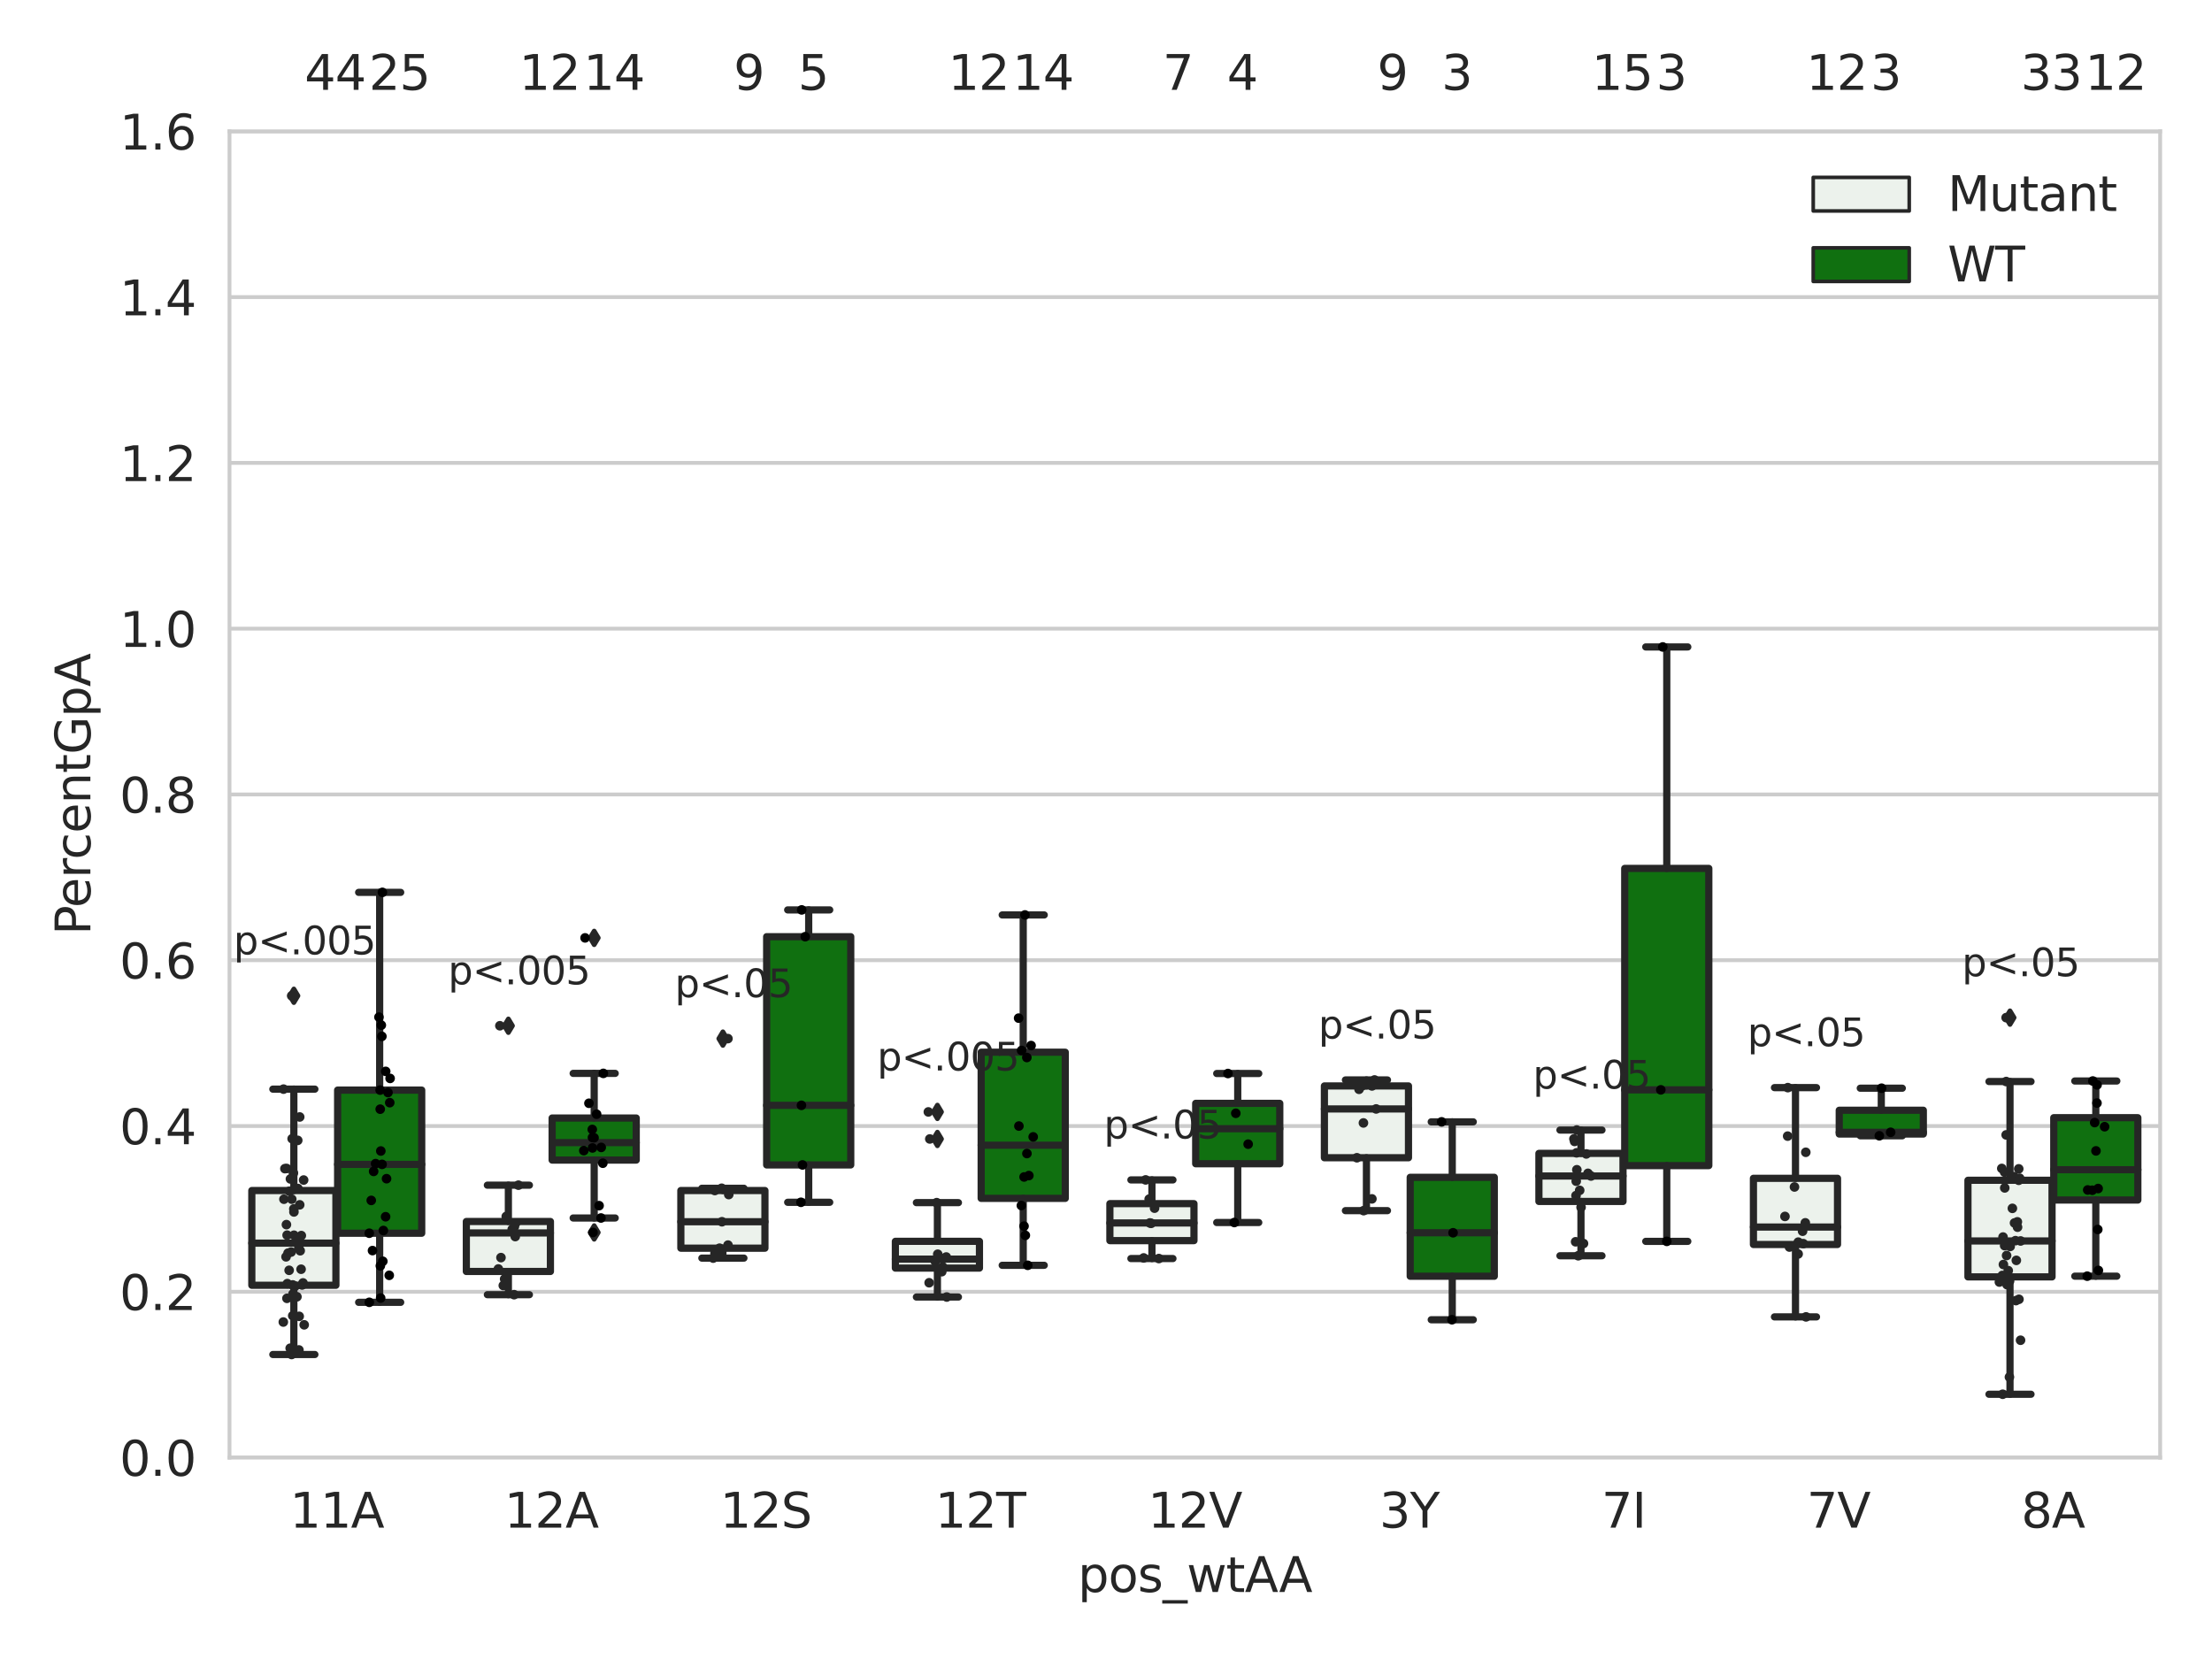 <?xml version="1.0" encoding="utf-8" standalone="no"?>
<!DOCTYPE svg PUBLIC "-//W3C//DTD SVG 1.1//EN"
  "http://www.w3.org/Graphics/SVG/1.1/DTD/svg11.dtd">
<svg xmlns:xlink="http://www.w3.org/1999/xlink" width="460.8pt" height="345.6pt" viewBox="0 0 460.8 345.6" xmlns="http://www.w3.org/2000/svg" version="1.1">
 <defs>
  <style type="text/css">*{stroke-linejoin: round; stroke-linecap: butt}</style>
 </defs>
 <g id="figure_1">
  <g id="patch_1">
   <path d="M 0 345.6 
L 460.8 345.6 
L 460.8 0 
L 0 0 
z
" style="fill: #ffffff"/>
  </g>
  <g id="axes_1">
   <g id="patch_2">
    <path d="M 47.81 303.64 
L 450 303.64 
L 450 27.354 
L 47.81 27.354 
z
" style="fill: #ffffff"/>
   </g>
   <g id="matplotlib.axis_1">
    <g id="xtick_1">
     <g id="text_1">
      <!-- 11A -->
      <g style="fill: #262626" transform="translate(60.371 318.238)scale(0.1 -0.1)">
       <defs>
        <path id="DejaVuSans-31" d="M 794 531 
L 1825 531 
L 1825 4091 
L 703 3866 
L 703 4441 
L 1819 4666 
L 2450 4666 
L 2450 531 
L 3481 531 
L 3481 0 
L 794 0 
L 794 531 
z
" transform="scale(0.016)"/>
        <path id="DejaVuSans-41" d="M 2188 4044 
L 1331 1722 
L 3047 1722 
L 2188 4044 
z
M 1831 4666 
L 2547 4666 
L 4325 0 
L 3669 0 
L 3244 1197 
L 1141 1197 
L 716 0 
L 50 0 
L 1831 4666 
z
" transform="scale(0.016)"/>
       </defs>
       <use xlink:href="#DejaVuSans-31"/>
       <use xlink:href="#DejaVuSans-31" x="63.623"/>
       <use xlink:href="#DejaVuSans-41" x="127.246"/>
      </g>
     </g>
    </g>
    <g id="xtick_2">
     <g id="text_2">
      <!-- 12A -->
      <g style="fill: #262626" transform="translate(105.059 318.238)scale(0.1 -0.1)">
       <defs>
        <path id="DejaVuSans-32" d="M 1228 531 
L 3431 531 
L 3431 0 
L 469 0 
L 469 531 
Q 828 903 1448 1529 
Q 2069 2156 2228 2338 
Q 2531 2678 2651 2914 
Q 2772 3150 2772 3378 
Q 2772 3750 2511 3984 
Q 2250 4219 1831 4219 
Q 1534 4219 1204 4116 
Q 875 4013 500 3803 
L 500 4441 
Q 881 4594 1212 4672 
Q 1544 4750 1819 4750 
Q 2544 4750 2975 4387 
Q 3406 4025 3406 3419 
Q 3406 3131 3298 2873 
Q 3191 2616 2906 2266 
Q 2828 2175 2409 1742 
Q 1991 1309 1228 531 
z
" transform="scale(0.016)"/>
       </defs>
       <use xlink:href="#DejaVuSans-31"/>
       <use xlink:href="#DejaVuSans-32" x="63.623"/>
       <use xlink:href="#DejaVuSans-41" x="127.246"/>
      </g>
     </g>
    </g>
    <g id="xtick_3">
     <g id="text_3">
      <!-- 12S -->
      <g style="fill: #262626" transform="translate(149.993 318.238)scale(0.1 -0.1)">
       <defs>
        <path id="DejaVuSans-53" d="M 3425 4513 
L 3425 3897 
Q 3066 4069 2747 4153 
Q 2428 4238 2131 4238 
Q 1616 4238 1336 4038 
Q 1056 3838 1056 3469 
Q 1056 3159 1242 3001 
Q 1428 2844 1947 2747 
L 2328 2669 
Q 3034 2534 3370 2195 
Q 3706 1856 3706 1288 
Q 3706 609 3251 259 
Q 2797 -91 1919 -91 
Q 1588 -91 1214 -16 
Q 841 59 441 206 
L 441 856 
Q 825 641 1194 531 
Q 1563 422 1919 422 
Q 2459 422 2753 634 
Q 3047 847 3047 1241 
Q 3047 1584 2836 1778 
Q 2625 1972 2144 2069 
L 1759 2144 
Q 1053 2284 737 2584 
Q 422 2884 422 3419 
Q 422 4038 858 4394 
Q 1294 4750 2059 4750 
Q 2388 4750 2728 4690 
Q 3069 4631 3425 4513 
z
" transform="scale(0.016)"/>
       </defs>
       <use xlink:href="#DejaVuSans-31"/>
       <use xlink:href="#DejaVuSans-32" x="63.623"/>
       <use xlink:href="#DejaVuSans-53" x="127.246"/>
      </g>
     </g>
    </g>
    <g id="xtick_4">
     <g id="text_4">
      <!-- 12T -->
      <g style="fill: #262626" transform="translate(194.801 318.238)scale(0.1 -0.1)">
       <defs>
        <path id="DejaVuSans-54" d="M -19 4666 
L 3928 4666 
L 3928 4134 
L 2272 4134 
L 2272 0 
L 1638 0 
L 1638 4134 
L -19 4134 
L -19 4666 
z
" transform="scale(0.016)"/>
       </defs>
       <use xlink:href="#DejaVuSans-31"/>
       <use xlink:href="#DejaVuSans-32" x="63.623"/>
       <use xlink:href="#DejaVuSans-54" x="127.246"/>
      </g>
     </g>
    </g>
    <g id="xtick_5">
     <g id="text_5">
      <!-- 12V -->
      <g style="fill: #262626" transform="translate(239.122 318.238)scale(0.1 -0.1)">
       <defs>
        <path id="DejaVuSans-56" d="M 1831 0 
L 50 4666 
L 709 4666 
L 2188 738 
L 3669 4666 
L 4325 4666 
L 2547 0 
L 1831 0 
z
" transform="scale(0.016)"/>
       </defs>
       <use xlink:href="#DejaVuSans-31"/>
       <use xlink:href="#DejaVuSans-32" x="63.623"/>
       <use xlink:href="#DejaVuSans-56" x="127.246"/>
      </g>
     </g>
    </g>
    <g id="xtick_6">
     <g id="text_6">
      <!-- 3Y -->
      <g style="fill: #262626" transform="translate(287.358 318.238)scale(0.1 -0.1)">
       <defs>
        <path id="DejaVuSans-33" d="M 2597 2516 
Q 3050 2419 3304 2112 
Q 3559 1806 3559 1356 
Q 3559 666 3084 287 
Q 2609 -91 1734 -91 
Q 1441 -91 1130 -33 
Q 819 25 488 141 
L 488 750 
Q 750 597 1062 519 
Q 1375 441 1716 441 
Q 2309 441 2620 675 
Q 2931 909 2931 1356 
Q 2931 1769 2642 2001 
Q 2353 2234 1838 2234 
L 1294 2234 
L 1294 2753 
L 1863 2753 
Q 2328 2753 2575 2939 
Q 2822 3125 2822 3475 
Q 2822 3834 2567 4026 
Q 2313 4219 1838 4219 
Q 1578 4219 1281 4162 
Q 984 4106 628 3988 
L 628 4550 
Q 988 4650 1302 4700 
Q 1616 4750 1894 4750 
Q 2613 4750 3031 4423 
Q 3450 4097 3450 3541 
Q 3450 3153 3228 2886 
Q 3006 2619 2597 2516 
z
" transform="scale(0.016)"/>
        <path id="DejaVuSans-59" d="M -13 4666 
L 666 4666 
L 1959 2747 
L 3244 4666 
L 3922 4666 
L 2272 2222 
L 2272 0 
L 1638 0 
L 1638 2222 
L -13 4666 
z
" transform="scale(0.016)"/>
       </defs>
       <use xlink:href="#DejaVuSans-33"/>
       <use xlink:href="#DejaVuSans-59" x="63.623"/>
      </g>
     </g>
    </g>
    <g id="xtick_7">
     <g id="text_7">
      <!-- 7I -->
      <g style="fill: #262626" transform="translate(333.624 318.238)scale(0.1 -0.1)">
       <defs>
        <path id="DejaVuSans-37" d="M 525 4666 
L 3525 4666 
L 3525 4397 
L 1831 0 
L 1172 0 
L 2766 4134 
L 525 4134 
L 525 4666 
z
" transform="scale(0.016)"/>
        <path id="DejaVuSans-49" d="M 628 4666 
L 1259 4666 
L 1259 0 
L 628 0 
L 628 4666 
z
" transform="scale(0.016)"/>
       </defs>
       <use xlink:href="#DejaVuSans-37"/>
       <use xlink:href="#DejaVuSans-49" x="63.623"/>
      </g>
     </g>
    </g>
    <g id="xtick_8">
     <g id="text_8">
      <!-- 7V -->
      <g style="fill: #262626" transform="translate(376.367 318.238)scale(0.1 -0.1)">
       <use xlink:href="#DejaVuSans-37"/>
       <use xlink:href="#DejaVuSans-56" x="63.623"/>
      </g>
     </g>
    </g>
    <g id="xtick_9">
     <g id="text_9">
      <!-- 8A -->
      <g style="fill: #262626" transform="translate(421.055 318.238)scale(0.1 -0.1)">
       <defs>
        <path id="DejaVuSans-38" d="M 2034 2216 
Q 1584 2216 1326 1975 
Q 1069 1734 1069 1313 
Q 1069 891 1326 650 
Q 1584 409 2034 409 
Q 2484 409 2743 651 
Q 3003 894 3003 1313 
Q 3003 1734 2745 1975 
Q 2488 2216 2034 2216 
z
M 1403 2484 
Q 997 2584 770 2862 
Q 544 3141 544 3541 
Q 544 4100 942 4425 
Q 1341 4750 2034 4750 
Q 2731 4750 3128 4425 
Q 3525 4100 3525 3541 
Q 3525 3141 3298 2862 
Q 3072 2584 2669 2484 
Q 3125 2378 3379 2068 
Q 3634 1759 3634 1313 
Q 3634 634 3220 271 
Q 2806 -91 2034 -91 
Q 1263 -91 848 271 
Q 434 634 434 1313 
Q 434 1759 690 2068 
Q 947 2378 1403 2484 
z
M 1172 3481 
Q 1172 3119 1398 2916 
Q 1625 2713 2034 2713 
Q 2441 2713 2670 2916 
Q 2900 3119 2900 3481 
Q 2900 3844 2670 4047 
Q 2441 4250 2034 4250 
Q 1625 4250 1398 4047 
Q 1172 3844 1172 3481 
z
" transform="scale(0.016)"/>
       </defs>
       <use xlink:href="#DejaVuSans-38"/>
       <use xlink:href="#DejaVuSans-41" x="63.623"/>
      </g>
     </g>
    </g>
    <g id="text_10">
     <!-- pos_wtAA -->
     <g style="fill: #262626" transform="translate(224.539 331.638)scale(0.1 -0.1)">
      <defs>
       <path id="DejaVuSans-70" d="M 1159 525 
L 1159 -1331 
L 581 -1331 
L 581 3500 
L 1159 3500 
L 1159 2969 
Q 1341 3281 1617 3432 
Q 1894 3584 2278 3584 
Q 2916 3584 3314 3078 
Q 3713 2572 3713 1747 
Q 3713 922 3314 415 
Q 2916 -91 2278 -91 
Q 1894 -91 1617 61 
Q 1341 213 1159 525 
z
M 3116 1747 
Q 3116 2381 2855 2742 
Q 2594 3103 2138 3103 
Q 1681 3103 1420 2742 
Q 1159 2381 1159 1747 
Q 1159 1113 1420 752 
Q 1681 391 2138 391 
Q 2594 391 2855 752 
Q 3116 1113 3116 1747 
z
" transform="scale(0.016)"/>
       <path id="DejaVuSans-6f" d="M 1959 3097 
Q 1497 3097 1228 2736 
Q 959 2375 959 1747 
Q 959 1119 1226 758 
Q 1494 397 1959 397 
Q 2419 397 2687 759 
Q 2956 1122 2956 1747 
Q 2956 2369 2687 2733 
Q 2419 3097 1959 3097 
z
M 1959 3584 
Q 2709 3584 3137 3096 
Q 3566 2609 3566 1747 
Q 3566 888 3137 398 
Q 2709 -91 1959 -91 
Q 1206 -91 779 398 
Q 353 888 353 1747 
Q 353 2609 779 3096 
Q 1206 3584 1959 3584 
z
" transform="scale(0.016)"/>
       <path id="DejaVuSans-73" d="M 2834 3397 
L 2834 2853 
Q 2591 2978 2328 3040 
Q 2066 3103 1784 3103 
Q 1356 3103 1142 2972 
Q 928 2841 928 2578 
Q 928 2378 1081 2264 
Q 1234 2150 1697 2047 
L 1894 2003 
Q 2506 1872 2764 1633 
Q 3022 1394 3022 966 
Q 3022 478 2636 193 
Q 2250 -91 1575 -91 
Q 1294 -91 989 -36 
Q 684 19 347 128 
L 347 722 
Q 666 556 975 473 
Q 1284 391 1588 391 
Q 1994 391 2212 530 
Q 2431 669 2431 922 
Q 2431 1156 2273 1281 
Q 2116 1406 1581 1522 
L 1381 1569 
Q 847 1681 609 1914 
Q 372 2147 372 2553 
Q 372 3047 722 3315 
Q 1072 3584 1716 3584 
Q 2034 3584 2315 3537 
Q 2597 3491 2834 3397 
z
" transform="scale(0.016)"/>
       <path id="DejaVuSans-5f" d="M 3263 -1063 
L 3263 -1509 
L -63 -1509 
L -63 -1063 
L 3263 -1063 
z
" transform="scale(0.016)"/>
       <path id="DejaVuSans-77" d="M 269 3500 
L 844 3500 
L 1563 769 
L 2278 3500 
L 2956 3500 
L 3675 769 
L 4391 3500 
L 4966 3500 
L 4050 0 
L 3372 0 
L 2619 2869 
L 1863 0 
L 1184 0 
L 269 3500 
z
" transform="scale(0.016)"/>
       <path id="DejaVuSans-74" d="M 1172 4494 
L 1172 3500 
L 2356 3500 
L 2356 3053 
L 1172 3053 
L 1172 1153 
Q 1172 725 1289 603 
Q 1406 481 1766 481 
L 2356 481 
L 2356 0 
L 1766 0 
Q 1100 0 847 248 
Q 594 497 594 1153 
L 594 3053 
L 172 3053 
L 172 3500 
L 594 3500 
L 594 4494 
L 1172 4494 
z
" transform="scale(0.016)"/>
      </defs>
      <use xlink:href="#DejaVuSans-70"/>
      <use xlink:href="#DejaVuSans-6f" x="63.477"/>
      <use xlink:href="#DejaVuSans-73" x="124.658"/>
      <use xlink:href="#DejaVuSans-5f" x="176.758"/>
      <use xlink:href="#DejaVuSans-77" x="226.758"/>
      <use xlink:href="#DejaVuSans-74" x="308.545"/>
      <use xlink:href="#DejaVuSans-41" x="347.754"/>
      <use xlink:href="#DejaVuSans-41" x="418.912"/>
     </g>
    </g>
   </g>
   <g id="matplotlib.axis_2">
    <g id="ytick_1">
     <g id="line2d_1">
      <path d="M 47.81 303.64 
L 450 303.64 
" clip-path="url(#pe8c7c11129)" style="fill: none; stroke: #cccccc; stroke-width: 0.8; stroke-linecap: round"/>
     </g>
     <g id="text_11">
      <!-- 0.0 -->
      <g style="fill: #262626" transform="translate(24.907 307.439)scale(0.1 -0.1)">
       <defs>
        <path id="DejaVuSans-30" d="M 2034 4250 
Q 1547 4250 1301 3770 
Q 1056 3291 1056 2328 
Q 1056 1369 1301 889 
Q 1547 409 2034 409 
Q 2525 409 2770 889 
Q 3016 1369 3016 2328 
Q 3016 3291 2770 3770 
Q 2525 4250 2034 4250 
z
M 2034 4750 
Q 2819 4750 3233 4129 
Q 3647 3509 3647 2328 
Q 3647 1150 3233 529 
Q 2819 -91 2034 -91 
Q 1250 -91 836 529 
Q 422 1150 422 2328 
Q 422 3509 836 4129 
Q 1250 4750 2034 4750 
z
" transform="scale(0.016)"/>
        <path id="DejaVuSans-2e" d="M 684 794 
L 1344 794 
L 1344 0 
L 684 0 
L 684 794 
z
" transform="scale(0.016)"/>
       </defs>
       <use xlink:href="#DejaVuSans-30"/>
       <use xlink:href="#DejaVuSans-2e" x="63.623"/>
       <use xlink:href="#DejaVuSans-30" x="95.41"/>
      </g>
     </g>
    </g>
    <g id="ytick_2">
     <g id="line2d_2">
      <path d="M 47.81 269.104 
L 450 269.104 
" clip-path="url(#pe8c7c11129)" style="fill: none; stroke: #cccccc; stroke-width: 0.8; stroke-linecap: round"/>
     </g>
     <g id="text_12">
      <!-- 0.2 -->
      <g style="fill: #262626" transform="translate(24.907 272.903)scale(0.1 -0.1)">
       <use xlink:href="#DejaVuSans-30"/>
       <use xlink:href="#DejaVuSans-2e" x="63.623"/>
       <use xlink:href="#DejaVuSans-32" x="95.41"/>
      </g>
     </g>
    </g>
    <g id="ytick_3">
     <g id="line2d_3">
      <path d="M 47.81 234.568 
L 450 234.568 
" clip-path="url(#pe8c7c11129)" style="fill: none; stroke: #cccccc; stroke-width: 0.8; stroke-linecap: round"/>
     </g>
     <g id="text_13">
      <!-- 0.4 -->
      <g style="fill: #262626" transform="translate(24.907 238.368)scale(0.1 -0.1)">
       <defs>
        <path id="DejaVuSans-34" d="M 2419 4116 
L 825 1625 
L 2419 1625 
L 2419 4116 
z
M 2253 4666 
L 3047 4666 
L 3047 1625 
L 3713 1625 
L 3713 1100 
L 3047 1100 
L 3047 0 
L 2419 0 
L 2419 1100 
L 313 1100 
L 313 1709 
L 2253 4666 
z
" transform="scale(0.016)"/>
       </defs>
       <use xlink:href="#DejaVuSans-30"/>
       <use xlink:href="#DejaVuSans-2e" x="63.623"/>
       <use xlink:href="#DejaVuSans-34" x="95.41"/>
      </g>
     </g>
    </g>
    <g id="ytick_4">
     <g id="line2d_4">
      <path d="M 47.81 200.033 
L 450 200.033 
" clip-path="url(#pe8c7c11129)" style="fill: none; stroke: #cccccc; stroke-width: 0.8; stroke-linecap: round"/>
     </g>
     <g id="text_14">
      <!-- 0.6 -->
      <g style="fill: #262626" transform="translate(24.907 203.832)scale(0.1 -0.1)">
       <defs>
        <path id="DejaVuSans-36" d="M 2113 2584 
Q 1688 2584 1439 2293 
Q 1191 2003 1191 1497 
Q 1191 994 1439 701 
Q 1688 409 2113 409 
Q 2538 409 2786 701 
Q 3034 994 3034 1497 
Q 3034 2003 2786 2293 
Q 2538 2584 2113 2584 
z
M 3366 4563 
L 3366 3988 
Q 3128 4100 2886 4159 
Q 2644 4219 2406 4219 
Q 1781 4219 1451 3797 
Q 1122 3375 1075 2522 
Q 1259 2794 1537 2939 
Q 1816 3084 2150 3084 
Q 2853 3084 3261 2657 
Q 3669 2231 3669 1497 
Q 3669 778 3244 343 
Q 2819 -91 2113 -91 
Q 1303 -91 875 529 
Q 447 1150 447 2328 
Q 447 3434 972 4092 
Q 1497 4750 2381 4750 
Q 2619 4750 2861 4703 
Q 3103 4656 3366 4563 
z
" transform="scale(0.016)"/>
       </defs>
       <use xlink:href="#DejaVuSans-30"/>
       <use xlink:href="#DejaVuSans-2e" x="63.623"/>
       <use xlink:href="#DejaVuSans-36" x="95.41"/>
      </g>
     </g>
    </g>
    <g id="ytick_5">
     <g id="line2d_5">
      <path d="M 47.81 165.497 
L 450 165.497 
" clip-path="url(#pe8c7c11129)" style="fill: none; stroke: #cccccc; stroke-width: 0.8; stroke-linecap: round"/>
     </g>
     <g id="text_15">
      <!-- 0.8 -->
      <g style="fill: #262626" transform="translate(24.907 169.296)scale(0.1 -0.1)">
       <use xlink:href="#DejaVuSans-30"/>
       <use xlink:href="#DejaVuSans-2e" x="63.623"/>
       <use xlink:href="#DejaVuSans-38" x="95.41"/>
      </g>
     </g>
    </g>
    <g id="ytick_6">
     <g id="line2d_6">
      <path d="M 47.81 130.961 
L 450 130.961 
" clip-path="url(#pe8c7c11129)" style="fill: none; stroke: #cccccc; stroke-width: 0.8; stroke-linecap: round"/>
     </g>
     <g id="text_16">
      <!-- 1.0 -->
      <g style="fill: #262626" transform="translate(24.907 134.76)scale(0.1 -0.1)">
       <use xlink:href="#DejaVuSans-31"/>
       <use xlink:href="#DejaVuSans-2e" x="63.623"/>
       <use xlink:href="#DejaVuSans-30" x="95.41"/>
      </g>
     </g>
    </g>
    <g id="ytick_7">
     <g id="line2d_7">
      <path d="M 47.81 96.425 
L 450 96.425 
" clip-path="url(#pe8c7c11129)" style="fill: none; stroke: #cccccc; stroke-width: 0.8; stroke-linecap: round"/>
     </g>
     <g id="text_17">
      <!-- 1.2 -->
      <g style="fill: #262626" transform="translate(24.907 100.225)scale(0.1 -0.1)">
       <use xlink:href="#DejaVuSans-31"/>
       <use xlink:href="#DejaVuSans-2e" x="63.623"/>
       <use xlink:href="#DejaVuSans-32" x="95.41"/>
      </g>
     </g>
    </g>
    <g id="ytick_8">
     <g id="line2d_8">
      <path d="M 47.81 61.89 
L 450 61.89 
" clip-path="url(#pe8c7c11129)" style="fill: none; stroke: #cccccc; stroke-width: 0.8; stroke-linecap: round"/>
     </g>
     <g id="text_18">
      <!-- 1.4 -->
      <g style="fill: #262626" transform="translate(24.907 65.689)scale(0.1 -0.1)">
       <use xlink:href="#DejaVuSans-31"/>
       <use xlink:href="#DejaVuSans-2e" x="63.623"/>
       <use xlink:href="#DejaVuSans-34" x="95.41"/>
      </g>
     </g>
    </g>
    <g id="ytick_9">
     <g id="line2d_9">
      <path d="M 47.81 27.354 
L 450 27.354 
" clip-path="url(#pe8c7c11129)" style="fill: none; stroke: #cccccc; stroke-width: 0.8; stroke-linecap: round"/>
     </g>
     <g id="text_19">
      <!-- 1.6 -->
      <g style="fill: #262626" transform="translate(24.907 31.153)scale(0.1 -0.1)">
       <use xlink:href="#DejaVuSans-31"/>
       <use xlink:href="#DejaVuSans-2e" x="63.623"/>
       <use xlink:href="#DejaVuSans-36" x="95.41"/>
      </g>
     </g>
    </g>
    <g id="text_20">
     <!-- PercentGpA -->
     <g style="fill: #262626" transform="translate(18.827 194.774)rotate(-90)scale(0.1 -0.1)">
      <defs>
       <path id="DejaVuSans-50" d="M 1259 4147 
L 1259 2394 
L 2053 2394 
Q 2494 2394 2734 2622 
Q 2975 2850 2975 3272 
Q 2975 3691 2734 3919 
Q 2494 4147 2053 4147 
L 1259 4147 
z
M 628 4666 
L 2053 4666 
Q 2838 4666 3239 4311 
Q 3641 3956 3641 3272 
Q 3641 2581 3239 2228 
Q 2838 1875 2053 1875 
L 1259 1875 
L 1259 0 
L 628 0 
L 628 4666 
z
" transform="scale(0.016)"/>
       <path id="DejaVuSans-65" d="M 3597 1894 
L 3597 1613 
L 953 1613 
Q 991 1019 1311 708 
Q 1631 397 2203 397 
Q 2534 397 2845 478 
Q 3156 559 3463 722 
L 3463 178 
Q 3153 47 2828 -22 
Q 2503 -91 2169 -91 
Q 1331 -91 842 396 
Q 353 884 353 1716 
Q 353 2575 817 3079 
Q 1281 3584 2069 3584 
Q 2775 3584 3186 3129 
Q 3597 2675 3597 1894 
z
M 3022 2063 
Q 3016 2534 2758 2815 
Q 2500 3097 2075 3097 
Q 1594 3097 1305 2825 
Q 1016 2553 972 2059 
L 3022 2063 
z
" transform="scale(0.016)"/>
       <path id="DejaVuSans-72" d="M 2631 2963 
Q 2534 3019 2420 3045 
Q 2306 3072 2169 3072 
Q 1681 3072 1420 2755 
Q 1159 2438 1159 1844 
L 1159 0 
L 581 0 
L 581 3500 
L 1159 3500 
L 1159 2956 
Q 1341 3275 1631 3429 
Q 1922 3584 2338 3584 
Q 2397 3584 2469 3576 
Q 2541 3569 2628 3553 
L 2631 2963 
z
" transform="scale(0.016)"/>
       <path id="DejaVuSans-63" d="M 3122 3366 
L 3122 2828 
Q 2878 2963 2633 3030 
Q 2388 3097 2138 3097 
Q 1578 3097 1268 2742 
Q 959 2388 959 1747 
Q 959 1106 1268 751 
Q 1578 397 2138 397 
Q 2388 397 2633 464 
Q 2878 531 3122 666 
L 3122 134 
Q 2881 22 2623 -34 
Q 2366 -91 2075 -91 
Q 1284 -91 818 406 
Q 353 903 353 1747 
Q 353 2603 823 3093 
Q 1294 3584 2113 3584 
Q 2378 3584 2631 3529 
Q 2884 3475 3122 3366 
z
" transform="scale(0.016)"/>
       <path id="DejaVuSans-6e" d="M 3513 2113 
L 3513 0 
L 2938 0 
L 2938 2094 
Q 2938 2591 2744 2837 
Q 2550 3084 2163 3084 
Q 1697 3084 1428 2787 
Q 1159 2491 1159 1978 
L 1159 0 
L 581 0 
L 581 3500 
L 1159 3500 
L 1159 2956 
Q 1366 3272 1645 3428 
Q 1925 3584 2291 3584 
Q 2894 3584 3203 3211 
Q 3513 2838 3513 2113 
z
" transform="scale(0.016)"/>
       <path id="DejaVuSans-47" d="M 3809 666 
L 3809 1919 
L 2778 1919 
L 2778 2438 
L 4434 2438 
L 4434 434 
Q 4069 175 3628 42 
Q 3188 -91 2688 -91 
Q 1594 -91 976 548 
Q 359 1188 359 2328 
Q 359 3472 976 4111 
Q 1594 4750 2688 4750 
Q 3144 4750 3555 4637 
Q 3966 4525 4313 4306 
L 4313 3634 
Q 3963 3931 3569 4081 
Q 3175 4231 2741 4231 
Q 1884 4231 1454 3753 
Q 1025 3275 1025 2328 
Q 1025 1384 1454 906 
Q 1884 428 2741 428 
Q 3075 428 3337 486 
Q 3600 544 3809 666 
z
" transform="scale(0.016)"/>
      </defs>
      <use xlink:href="#DejaVuSans-50"/>
      <use xlink:href="#DejaVuSans-65" x="56.678"/>
      <use xlink:href="#DejaVuSans-72" x="118.201"/>
      <use xlink:href="#DejaVuSans-63" x="157.064"/>
      <use xlink:href="#DejaVuSans-65" x="212.045"/>
      <use xlink:href="#DejaVuSans-6e" x="273.568"/>
      <use xlink:href="#DejaVuSans-74" x="336.947"/>
      <use xlink:href="#DejaVuSans-47" x="376.156"/>
      <use xlink:href="#DejaVuSans-70" x="453.646"/>
      <use xlink:href="#DejaVuSans-41" x="517.123"/>
     </g>
    </g>
   </g>
   <g id="patch_3">
    <path d="M 52.458 267.747 
L 69.975 267.747 
L 69.975 248.011 
L 52.458 248.011 
L 52.458 267.747 
z
" clip-path="url(#pe8c7c11129)" style="fill: #ecf2ec; stroke: #262626; stroke-width: 1.5; stroke-linejoin: miter"/>
   </g>
   <g id="patch_4">
    <path d="M 70.333 256.903 
L 87.85 256.903 
L 87.85 227.088 
L 70.333 227.088 
L 70.333 256.903 
z
" clip-path="url(#pe8c7c11129)" style="fill: #107010; stroke: #262626; stroke-width: 1.5; stroke-linejoin: miter"/>
   </g>
   <g id="patch_5">
    <path d="M 97.145 264.872 
L 114.663 264.872 
L 114.663 254.459 
L 97.145 254.459 
L 97.145 264.872 
z
" clip-path="url(#pe8c7c11129)" style="fill: #ecf2ec; stroke: #262626; stroke-width: 1.5; stroke-linejoin: miter"/>
   </g>
   <g id="patch_6">
    <path d="M 115.02 241.664 
L 132.538 241.664 
L 132.538 232.904 
L 115.02 232.904 
L 115.02 241.664 
z
" clip-path="url(#pe8c7c11129)" style="fill: #107010; stroke: #262626; stroke-width: 1.5; stroke-linejoin: miter"/>
   </g>
   <g id="patch_7">
    <path d="M 141.833 260.021 
L 159.351 260.021 
L 159.351 248.007 
L 141.833 248.007 
L 141.833 260.021 
z
" clip-path="url(#pe8c7c11129)" style="fill: #ecf2ec; stroke: #262626; stroke-width: 1.5; stroke-linejoin: miter"/>
   </g>
   <g id="patch_8">
    <path d="M 159.708 242.677 
L 177.226 242.677 
L 177.226 195.129 
L 159.708 195.129 
L 159.708 242.677 
z
" clip-path="url(#pe8c7c11129)" style="fill: #107010; stroke: #262626; stroke-width: 1.5; stroke-linejoin: miter"/>
   </g>
   <g id="patch_9">
    <path d="M 186.521 264.167 
L 204.038 264.167 
L 204.038 258.59 
L 186.521 258.59 
L 186.521 264.167 
z
" clip-path="url(#pe8c7c11129)" style="fill: #ecf2ec; stroke: #262626; stroke-width: 1.5; stroke-linejoin: miter"/>
   </g>
   <g id="patch_10">
    <path d="M 204.396 249.644 
L 221.914 249.644 
L 221.914 219.198 
L 204.396 219.198 
L 204.396 249.644 
z
" clip-path="url(#pe8c7c11129)" style="fill: #107010; stroke: #262626; stroke-width: 1.5; stroke-linejoin: miter"/>
   </g>
   <g id="patch_11">
    <path d="M 231.209 258.447 
L 248.726 258.447 
L 248.726 250.741 
L 231.209 250.741 
L 231.209 258.447 
z
" clip-path="url(#pe8c7c11129)" style="fill: #ecf2ec; stroke: #262626; stroke-width: 1.5; stroke-linejoin: miter"/>
   </g>
   <g id="patch_12">
    <path d="M 249.084 242.429 
L 266.601 242.429 
L 266.601 229.847 
L 249.084 229.847 
L 249.084 242.429 
z
" clip-path="url(#pe8c7c11129)" style="fill: #107010; stroke: #262626; stroke-width: 1.5; stroke-linejoin: miter"/>
   </g>
   <g id="patch_13">
    <path d="M 275.896 241.181 
L 293.414 241.181 
L 293.414 226.219 
L 275.896 226.219 
L 275.896 241.181 
z
" clip-path="url(#pe8c7c11129)" style="fill: #ecf2ec; stroke: #262626; stroke-width: 1.5; stroke-linejoin: miter"/>
   </g>
   <g id="patch_14">
    <path d="M 293.772 265.867 
L 311.289 265.867 
L 311.289 245.254 
L 293.772 245.254 
L 293.772 265.867 
z
" clip-path="url(#pe8c7c11129)" style="fill: #107010; stroke: #262626; stroke-width: 1.5; stroke-linejoin: miter"/>
   </g>
   <g id="patch_15">
    <path d="M 320.584 250.286 
L 338.102 250.286 
L 338.102 240.271 
L 320.584 240.271 
L 320.584 250.286 
z
" clip-path="url(#pe8c7c11129)" style="fill: #ecf2ec; stroke: #262626; stroke-width: 1.5; stroke-linejoin: miter"/>
   </g>
   <g id="patch_16">
    <path d="M 338.459 242.818 
L 355.977 242.818 
L 355.977 180.904 
L 338.459 180.904 
L 338.459 242.818 
z
" clip-path="url(#pe8c7c11129)" style="fill: #107010; stroke: #262626; stroke-width: 1.5; stroke-linejoin: miter"/>
   </g>
   <g id="patch_17">
    <path d="M 365.272 259.252 
L 382.79 259.252 
L 382.79 245.461 
L 365.272 245.461 
L 365.272 259.252 
z
" clip-path="url(#pe8c7c11129)" style="fill: #ecf2ec; stroke: #262626; stroke-width: 1.5; stroke-linejoin: miter"/>
   </g>
   <g id="patch_18">
    <path d="M 383.147 236.241 
L 400.665 236.241 
L 400.665 231.287 
L 383.147 231.287 
L 383.147 236.241 
z
" clip-path="url(#pe8c7c11129)" style="fill: #107010; stroke: #262626; stroke-width: 1.5; stroke-linejoin: miter"/>
   </g>
   <g id="patch_19">
    <path d="M 409.96 265.998 
L 427.477 265.998 
L 427.477 245.876 
L 409.96 245.876 
L 409.96 265.998 
z
" clip-path="url(#pe8c7c11129)" style="fill: #ecf2ec; stroke: #262626; stroke-width: 1.5; stroke-linejoin: miter"/>
   </g>
   <g id="patch_20">
    <path d="M 427.835 249.992 
L 445.352 249.992 
L 445.352 232.837 
L 427.835 232.837 
L 427.835 249.992 
z
" clip-path="url(#pe8c7c11129)" style="fill: #107010; stroke: #262626; stroke-width: 1.5; stroke-linejoin: miter"/>
   </g>
   <g id="patch_21">
    <path d="M 70.154 303.64 
L 70.154 303.64 
L 70.154 303.64 
L 70.154 303.64 
z
" clip-path="url(#pe8c7c11129)" style="fill: #ecf2ec; stroke: #262626; stroke-width: 0.75; stroke-linejoin: miter"/>
   </g>
   <g id="patch_22">
    <path d="M 70.154 303.64 
L 70.154 303.64 
L 70.154 303.64 
L 70.154 303.64 
z
" clip-path="url(#pe8c7c11129)" style="fill: #107010; stroke: #262626; stroke-width: 0.75; stroke-linejoin: miter"/>
   </g>
   <g id="PathCollection_1"/>
   <g id="PathCollection_2"/>
   <g id="line2d_10">
    <path d="M 61.216 267.747 
L 61.216 282.167 
" clip-path="url(#pe8c7c11129)" style="fill: none; stroke: #262626; stroke-width: 1.5; stroke-linecap: round"/>
   </g>
   <g id="line2d_11">
    <path d="M 61.216 248.011 
L 61.216 226.886 
" clip-path="url(#pe8c7c11129)" style="fill: none; stroke: #262626; stroke-width: 1.5; stroke-linecap: round"/>
   </g>
   <g id="line2d_12">
    <path d="M 56.837 282.167 
L 65.596 282.167 
" clip-path="url(#pe8c7c11129)" style="fill: none; stroke: #262626; stroke-width: 1.5; stroke-linecap: round"/>
   </g>
   <g id="line2d_13">
    <path d="M 56.837 226.886 
L 65.596 226.886 
" clip-path="url(#pe8c7c11129)" style="fill: none; stroke: #262626; stroke-width: 1.5; stroke-linecap: round"/>
   </g>
   <g id="line2d_14">
    <defs>
     <path id="md18bdd4eaa" d="M -0 1.414 
L 0.849 0 
L 0 -1.414 
L -0.849 -0 
z
" style="stroke: #262626; stroke-linejoin: miter"/>
    </defs>
    <g clip-path="url(#pe8c7c11129)">
     <use xlink:href="#md18bdd4eaa" x="61.216" y="207.438" style="fill: #262626; stroke: #262626; stroke-linejoin: miter"/>
    </g>
   </g>
   <g id="line2d_15">
    <path d="M 79.091 256.903 
L 79.091 271.298 
" clip-path="url(#pe8c7c11129)" style="fill: none; stroke: #262626; stroke-width: 1.5; stroke-linecap: round"/>
   </g>
   <g id="line2d_16">
    <path d="M 79.091 227.088 
L 79.091 185.896 
" clip-path="url(#pe8c7c11129)" style="fill: none; stroke: #262626; stroke-width: 1.5; stroke-linecap: round"/>
   </g>
   <g id="line2d_17">
    <path d="M 74.712 271.298 
L 83.471 271.298 
" clip-path="url(#pe8c7c11129)" style="fill: none; stroke: #262626; stroke-width: 1.5; stroke-linecap: round"/>
   </g>
   <g id="line2d_18">
    <path d="M 74.712 185.896 
L 83.471 185.896 
" clip-path="url(#pe8c7c11129)" style="fill: none; stroke: #262626; stroke-width: 1.5; stroke-linecap: round"/>
   </g>
   <g id="line2d_19"/>
   <g id="line2d_20">
    <path d="M 105.904 264.872 
L 105.904 269.704 
" clip-path="url(#pe8c7c11129)" style="fill: none; stroke: #262626; stroke-width: 1.5; stroke-linecap: round"/>
   </g>
   <g id="line2d_21">
    <path d="M 105.904 254.459 
L 105.904 246.893 
" clip-path="url(#pe8c7c11129)" style="fill: none; stroke: #262626; stroke-width: 1.5; stroke-linecap: round"/>
   </g>
   <g id="line2d_22">
    <path d="M 101.525 269.704 
L 110.284 269.704 
" clip-path="url(#pe8c7c11129)" style="fill: none; stroke: #262626; stroke-width: 1.5; stroke-linecap: round"/>
   </g>
   <g id="line2d_23">
    <path d="M 101.525 246.893 
L 110.284 246.893 
" clip-path="url(#pe8c7c11129)" style="fill: none; stroke: #262626; stroke-width: 1.5; stroke-linecap: round"/>
   </g>
   <g id="line2d_24">
    <g clip-path="url(#pe8c7c11129)">
     <use xlink:href="#md18bdd4eaa" x="105.904" y="213.683" style="fill: #262626; stroke: #262626; stroke-linejoin: miter"/>
    </g>
   </g>
   <g id="line2d_25">
    <path d="M 123.779 241.664 
L 123.779 253.73 
" clip-path="url(#pe8c7c11129)" style="fill: none; stroke: #262626; stroke-width: 1.5; stroke-linecap: round"/>
   </g>
   <g id="line2d_26">
    <path d="M 123.779 232.904 
L 123.779 223.603 
" clip-path="url(#pe8c7c11129)" style="fill: none; stroke: #262626; stroke-width: 1.5; stroke-linecap: round"/>
   </g>
   <g id="line2d_27">
    <path d="M 119.4 253.73 
L 128.159 253.73 
" clip-path="url(#pe8c7c11129)" style="fill: none; stroke: #262626; stroke-width: 1.5; stroke-linecap: round"/>
   </g>
   <g id="line2d_28">
    <path d="M 119.4 223.603 
L 128.159 223.603 
" clip-path="url(#pe8c7c11129)" style="fill: none; stroke: #262626; stroke-width: 1.5; stroke-linecap: round"/>
   </g>
   <g id="line2d_29">
    <g clip-path="url(#pe8c7c11129)">
     <use xlink:href="#md18bdd4eaa" x="123.779" y="256.743" style="fill: #262626; stroke: #262626; stroke-linejoin: miter"/>
     <use xlink:href="#md18bdd4eaa" x="123.779" y="195.378" style="fill: #262626; stroke: #262626; stroke-linejoin: miter"/>
    </g>
   </g>
   <g id="line2d_30">
    <path d="M 150.592 260.021 
L 150.592 262.088 
" clip-path="url(#pe8c7c11129)" style="fill: none; stroke: #262626; stroke-width: 1.5; stroke-linecap: round"/>
   </g>
   <g id="line2d_31">
    <path d="M 150.592 248.007 
L 150.592 247.537 
" clip-path="url(#pe8c7c11129)" style="fill: none; stroke: #262626; stroke-width: 1.5; stroke-linecap: round"/>
   </g>
   <g id="line2d_32">
    <path d="M 146.212 262.088 
L 154.971 262.088 
" clip-path="url(#pe8c7c11129)" style="fill: none; stroke: #262626; stroke-width: 1.5; stroke-linecap: round"/>
   </g>
   <g id="line2d_33">
    <path d="M 146.212 247.537 
L 154.971 247.537 
" clip-path="url(#pe8c7c11129)" style="fill: none; stroke: #262626; stroke-width: 1.5; stroke-linecap: round"/>
   </g>
   <g id="line2d_34">
    <g clip-path="url(#pe8c7c11129)">
     <use xlink:href="#md18bdd4eaa" x="150.592" y="216.361" style="fill: #262626; stroke: #262626; stroke-linejoin: miter"/>
    </g>
   </g>
   <g id="line2d_35">
    <path d="M 168.467 242.677 
L 168.467 250.46 
" clip-path="url(#pe8c7c11129)" style="fill: none; stroke: #262626; stroke-width: 1.5; stroke-linecap: round"/>
   </g>
   <g id="line2d_36">
    <path d="M 168.467 195.129 
L 168.467 189.551 
" clip-path="url(#pe8c7c11129)" style="fill: none; stroke: #262626; stroke-width: 1.5; stroke-linecap: round"/>
   </g>
   <g id="line2d_37">
    <path d="M 164.088 250.46 
L 172.846 250.46 
" clip-path="url(#pe8c7c11129)" style="fill: none; stroke: #262626; stroke-width: 1.5; stroke-linecap: round"/>
   </g>
   <g id="line2d_38">
    <path d="M 164.088 189.551 
L 172.846 189.551 
" clip-path="url(#pe8c7c11129)" style="fill: none; stroke: #262626; stroke-width: 1.5; stroke-linecap: round"/>
   </g>
   <g id="line2d_39"/>
   <g id="line2d_40">
    <path d="M 195.28 264.167 
L 195.28 270.193 
" clip-path="url(#pe8c7c11129)" style="fill: none; stroke: #262626; stroke-width: 1.5; stroke-linecap: round"/>
   </g>
   <g id="line2d_41">
    <path d="M 195.28 258.59 
L 195.28 250.533 
" clip-path="url(#pe8c7c11129)" style="fill: none; stroke: #262626; stroke-width: 1.5; stroke-linecap: round"/>
   </g>
   <g id="line2d_42">
    <path d="M 190.9 270.193 
L 199.659 270.193 
" clip-path="url(#pe8c7c11129)" style="fill: none; stroke: #262626; stroke-width: 1.5; stroke-linecap: round"/>
   </g>
   <g id="line2d_43">
    <path d="M 190.9 250.533 
L 199.659 250.533 
" clip-path="url(#pe8c7c11129)" style="fill: none; stroke: #262626; stroke-width: 1.5; stroke-linecap: round"/>
   </g>
   <g id="line2d_44">
    <g clip-path="url(#pe8c7c11129)">
     <use xlink:href="#md18bdd4eaa" x="195.28" y="231.632" style="fill: #262626; stroke: #262626; stroke-linejoin: miter"/>
     <use xlink:href="#md18bdd4eaa" x="195.28" y="237.267" style="fill: #262626; stroke: #262626; stroke-linejoin: miter"/>
    </g>
   </g>
   <g id="line2d_45">
    <path d="M 213.155 249.644 
L 213.155 263.585 
" clip-path="url(#pe8c7c11129)" style="fill: none; stroke: #262626; stroke-width: 1.5; stroke-linecap: round"/>
   </g>
   <g id="line2d_46">
    <path d="M 213.155 219.198 
L 213.155 190.6 
" clip-path="url(#pe8c7c11129)" style="fill: none; stroke: #262626; stroke-width: 1.5; stroke-linecap: round"/>
   </g>
   <g id="line2d_47">
    <path d="M 208.775 263.585 
L 217.534 263.585 
" clip-path="url(#pe8c7c11129)" style="fill: none; stroke: #262626; stroke-width: 1.5; stroke-linecap: round"/>
   </g>
   <g id="line2d_48">
    <path d="M 208.775 190.6 
L 217.534 190.6 
" clip-path="url(#pe8c7c11129)" style="fill: none; stroke: #262626; stroke-width: 1.5; stroke-linecap: round"/>
   </g>
   <g id="line2d_49"/>
   <g id="line2d_50">
    <path d="M 239.967 258.447 
L 239.967 262.179 
" clip-path="url(#pe8c7c11129)" style="fill: none; stroke: #262626; stroke-width: 1.5; stroke-linecap: round"/>
   </g>
   <g id="line2d_51">
    <path d="M 239.967 250.741 
L 239.967 245.795 
" clip-path="url(#pe8c7c11129)" style="fill: none; stroke: #262626; stroke-width: 1.5; stroke-linecap: round"/>
   </g>
   <g id="line2d_52">
    <path d="M 235.588 262.179 
L 244.347 262.179 
" clip-path="url(#pe8c7c11129)" style="fill: none; stroke: #262626; stroke-width: 1.5; stroke-linecap: round"/>
   </g>
   <g id="line2d_53">
    <path d="M 235.588 245.795 
L 244.347 245.795 
" clip-path="url(#pe8c7c11129)" style="fill: none; stroke: #262626; stroke-width: 1.5; stroke-linecap: round"/>
   </g>
   <g id="line2d_54"/>
   <g id="line2d_55">
    <path d="M 257.843 242.429 
L 257.843 254.672 
" clip-path="url(#pe8c7c11129)" style="fill: none; stroke: #262626; stroke-width: 1.5; stroke-linecap: round"/>
   </g>
   <g id="line2d_56">
    <path d="M 257.843 229.847 
L 257.843 223.633 
" clip-path="url(#pe8c7c11129)" style="fill: none; stroke: #262626; stroke-width: 1.5; stroke-linecap: round"/>
   </g>
   <g id="line2d_57">
    <path d="M 253.463 254.672 
L 262.222 254.672 
" clip-path="url(#pe8c7c11129)" style="fill: none; stroke: #262626; stroke-width: 1.5; stroke-linecap: round"/>
   </g>
   <g id="line2d_58">
    <path d="M 253.463 223.633 
L 262.222 223.633 
" clip-path="url(#pe8c7c11129)" style="fill: none; stroke: #262626; stroke-width: 1.5; stroke-linecap: round"/>
   </g>
   <g id="line2d_59"/>
   <g id="line2d_60">
    <path d="M 284.655 241.181 
L 284.655 252.199 
" clip-path="url(#pe8c7c11129)" style="fill: none; stroke: #262626; stroke-width: 1.5; stroke-linecap: round"/>
   </g>
   <g id="line2d_61">
    <path d="M 284.655 226.219 
L 284.655 224.974 
" clip-path="url(#pe8c7c11129)" style="fill: none; stroke: #262626; stroke-width: 1.5; stroke-linecap: round"/>
   </g>
   <g id="line2d_62">
    <path d="M 280.276 252.199 
L 289.035 252.199 
" clip-path="url(#pe8c7c11129)" style="fill: none; stroke: #262626; stroke-width: 1.5; stroke-linecap: round"/>
   </g>
   <g id="line2d_63">
    <path d="M 280.276 224.974 
L 289.035 224.974 
" clip-path="url(#pe8c7c11129)" style="fill: none; stroke: #262626; stroke-width: 1.5; stroke-linecap: round"/>
   </g>
   <g id="line2d_64"/>
   <g id="line2d_65">
    <path d="M 302.53 265.867 
L 302.53 274.926 
" clip-path="url(#pe8c7c11129)" style="fill: none; stroke: #262626; stroke-width: 1.5; stroke-linecap: round"/>
   </g>
   <g id="line2d_66">
    <path d="M 302.53 245.254 
L 302.53 233.702 
" clip-path="url(#pe8c7c11129)" style="fill: none; stroke: #262626; stroke-width: 1.5; stroke-linecap: round"/>
   </g>
   <g id="line2d_67">
    <path d="M 298.151 274.926 
L 306.91 274.926 
" clip-path="url(#pe8c7c11129)" style="fill: none; stroke: #262626; stroke-width: 1.5; stroke-linecap: round"/>
   </g>
   <g id="line2d_68">
    <path d="M 298.151 233.702 
L 306.91 233.702 
" clip-path="url(#pe8c7c11129)" style="fill: none; stroke: #262626; stroke-width: 1.5; stroke-linecap: round"/>
   </g>
   <g id="line2d_69"/>
   <g id="line2d_70">
    <path d="M 329.343 250.286 
L 329.343 261.596 
" clip-path="url(#pe8c7c11129)" style="fill: none; stroke: #262626; stroke-width: 1.5; stroke-linecap: round"/>
   </g>
   <g id="line2d_71">
    <path d="M 329.343 240.271 
L 329.343 235.408 
" clip-path="url(#pe8c7c11129)" style="fill: none; stroke: #262626; stroke-width: 1.5; stroke-linecap: round"/>
   </g>
   <g id="line2d_72">
    <path d="M 324.964 261.596 
L 333.722 261.596 
" clip-path="url(#pe8c7c11129)" style="fill: none; stroke: #262626; stroke-width: 1.5; stroke-linecap: round"/>
   </g>
   <g id="line2d_73">
    <path d="M 324.964 235.408 
L 333.722 235.408 
" clip-path="url(#pe8c7c11129)" style="fill: none; stroke: #262626; stroke-width: 1.5; stroke-linecap: round"/>
   </g>
   <g id="line2d_74"/>
   <g id="line2d_75">
    <path d="M 347.218 242.818 
L 347.218 258.598 
" clip-path="url(#pe8c7c11129)" style="fill: none; stroke: #262626; stroke-width: 1.5; stroke-linecap: round"/>
   </g>
   <g id="line2d_76">
    <path d="M 347.218 180.904 
L 347.218 134.771 
" clip-path="url(#pe8c7c11129)" style="fill: none; stroke: #262626; stroke-width: 1.5; stroke-linecap: round"/>
   </g>
   <g id="line2d_77">
    <path d="M 342.839 258.598 
L 351.598 258.598 
" clip-path="url(#pe8c7c11129)" style="fill: none; stroke: #262626; stroke-width: 1.5; stroke-linecap: round"/>
   </g>
   <g id="line2d_78">
    <path d="M 342.839 134.771 
L 351.598 134.771 
" clip-path="url(#pe8c7c11129)" style="fill: none; stroke: #262626; stroke-width: 1.5; stroke-linecap: round"/>
   </g>
   <g id="line2d_79"/>
   <g id="line2d_80">
    <path d="M 374.031 259.252 
L 374.031 274.331 
" clip-path="url(#pe8c7c11129)" style="fill: none; stroke: #262626; stroke-width: 1.5; stroke-linecap: round"/>
   </g>
   <g id="line2d_81">
    <path d="M 374.031 245.461 
L 374.031 226.572 
" clip-path="url(#pe8c7c11129)" style="fill: none; stroke: #262626; stroke-width: 1.5; stroke-linecap: round"/>
   </g>
   <g id="line2d_82">
    <path d="M 369.651 274.331 
L 378.41 274.331 
" clip-path="url(#pe8c7c11129)" style="fill: none; stroke: #262626; stroke-width: 1.5; stroke-linecap: round"/>
   </g>
   <g id="line2d_83">
    <path d="M 369.651 226.572 
L 378.41 226.572 
" clip-path="url(#pe8c7c11129)" style="fill: none; stroke: #262626; stroke-width: 1.5; stroke-linecap: round"/>
   </g>
   <g id="line2d_84"/>
   <g id="line2d_85">
    <path d="M 391.906 236.241 
L 391.906 236.604 
" clip-path="url(#pe8c7c11129)" style="fill: none; stroke: #262626; stroke-width: 1.5; stroke-linecap: round"/>
   </g>
   <g id="line2d_86">
    <path d="M 391.906 231.287 
L 391.906 226.694 
" clip-path="url(#pe8c7c11129)" style="fill: none; stroke: #262626; stroke-width: 1.5; stroke-linecap: round"/>
   </g>
   <g id="line2d_87">
    <path d="M 387.526 236.604 
L 396.285 236.604 
" clip-path="url(#pe8c7c11129)" style="fill: none; stroke: #262626; stroke-width: 1.5; stroke-linecap: round"/>
   </g>
   <g id="line2d_88">
    <path d="M 387.526 226.694 
L 396.285 226.694 
" clip-path="url(#pe8c7c11129)" style="fill: none; stroke: #262626; stroke-width: 1.5; stroke-linecap: round"/>
   </g>
   <g id="line2d_89"/>
   <g id="line2d_90">
    <path d="M 418.719 265.998 
L 418.719 290.449 
" clip-path="url(#pe8c7c11129)" style="fill: none; stroke: #262626; stroke-width: 1.5; stroke-linecap: round"/>
   </g>
   <g id="line2d_91">
    <path d="M 418.719 245.876 
L 418.719 225.303 
" clip-path="url(#pe8c7c11129)" style="fill: none; stroke: #262626; stroke-width: 1.5; stroke-linecap: round"/>
   </g>
   <g id="line2d_92">
    <path d="M 414.339 290.449 
L 423.098 290.449 
" clip-path="url(#pe8c7c11129)" style="fill: none; stroke: #262626; stroke-width: 1.5; stroke-linecap: round"/>
   </g>
   <g id="line2d_93">
    <path d="M 414.339 225.303 
L 423.098 225.303 
" clip-path="url(#pe8c7c11129)" style="fill: none; stroke: #262626; stroke-width: 1.5; stroke-linecap: round"/>
   </g>
   <g id="line2d_94">
    <g clip-path="url(#pe8c7c11129)">
     <use xlink:href="#md18bdd4eaa" x="418.719" y="211.993" style="fill: #262626; stroke: #262626; stroke-linejoin: miter"/>
    </g>
   </g>
   <g id="line2d_95">
    <path d="M 436.594 249.992 
L 436.594 265.849 
" clip-path="url(#pe8c7c11129)" style="fill: none; stroke: #262626; stroke-width: 1.5; stroke-linecap: round"/>
   </g>
   <g id="line2d_96">
    <path d="M 436.594 232.837 
L 436.594 225.193 
" clip-path="url(#pe8c7c11129)" style="fill: none; stroke: #262626; stroke-width: 1.5; stroke-linecap: round"/>
   </g>
   <g id="line2d_97">
    <path d="M 432.214 265.849 
L 440.973 265.849 
" clip-path="url(#pe8c7c11129)" style="fill: none; stroke: #262626; stroke-width: 1.5; stroke-linecap: round"/>
   </g>
   <g id="line2d_98">
    <path d="M 432.214 225.193 
L 440.973 225.193 
" clip-path="url(#pe8c7c11129)" style="fill: none; stroke: #262626; stroke-width: 1.5; stroke-linecap: round"/>
   </g>
   <g id="line2d_99"/>
   <g id="line2d_100">
    <path d="M 52.458 258.968 
L 69.975 258.968 
" clip-path="url(#pe8c7c11129)" style="fill: none; stroke: #262626; stroke-width: 1.5; stroke-linecap: round"/>
   </g>
   <g id="line2d_101">
    <path d="M 70.333 242.56 
L 87.85 242.56 
" clip-path="url(#pe8c7c11129)" style="fill: none; stroke: #262626; stroke-width: 1.5; stroke-linecap: round"/>
   </g>
   <g id="line2d_102">
    <path d="M 97.145 256.847 
L 114.663 256.847 
" clip-path="url(#pe8c7c11129)" style="fill: none; stroke: #262626; stroke-width: 1.5; stroke-linecap: round"/>
   </g>
   <g id="line2d_103">
    <path d="M 115.02 238.026 
L 132.538 238.026 
" clip-path="url(#pe8c7c11129)" style="fill: none; stroke: #262626; stroke-width: 1.5; stroke-linecap: round"/>
   </g>
   <g id="line2d_104">
    <path d="M 141.833 254.513 
L 159.351 254.513 
" clip-path="url(#pe8c7c11129)" style="fill: none; stroke: #262626; stroke-width: 1.5; stroke-linecap: round"/>
   </g>
   <g id="line2d_105">
    <path d="M 159.708 230.26 
L 177.226 230.26 
" clip-path="url(#pe8c7c11129)" style="fill: none; stroke: #262626; stroke-width: 1.5; stroke-linecap: round"/>
   </g>
   <g id="line2d_106">
    <path d="M 186.521 262.3 
L 204.038 262.3 
" clip-path="url(#pe8c7c11129)" style="fill: none; stroke: #262626; stroke-width: 1.5; stroke-linecap: round"/>
   </g>
   <g id="line2d_107">
    <path d="M 204.396 238.569 
L 221.914 238.569 
" clip-path="url(#pe8c7c11129)" style="fill: none; stroke: #262626; stroke-width: 1.5; stroke-linecap: round"/>
   </g>
   <g id="line2d_108">
    <path d="M 231.209 254.762 
L 248.726 254.762 
" clip-path="url(#pe8c7c11129)" style="fill: none; stroke: #262626; stroke-width: 1.5; stroke-linecap: round"/>
   </g>
   <g id="line2d_109">
    <path d="M 249.084 235.133 
L 266.601 235.133 
" clip-path="url(#pe8c7c11129)" style="fill: none; stroke: #262626; stroke-width: 1.5; stroke-linecap: round"/>
   </g>
   <g id="line2d_110">
    <path d="M 275.896 231.012 
L 293.414 231.012 
" clip-path="url(#pe8c7c11129)" style="fill: none; stroke: #262626; stroke-width: 1.5; stroke-linecap: round"/>
   </g>
   <g id="line2d_111">
    <path d="M 293.772 256.807 
L 311.289 256.807 
" clip-path="url(#pe8c7c11129)" style="fill: none; stroke: #262626; stroke-width: 1.5; stroke-linecap: round"/>
   </g>
   <g id="line2d_112">
    <path d="M 320.584 244.982 
L 338.102 244.982 
" clip-path="url(#pe8c7c11129)" style="fill: none; stroke: #262626; stroke-width: 1.5; stroke-linecap: round"/>
   </g>
   <g id="line2d_113">
    <path d="M 338.459 227.038 
L 355.977 227.038 
" clip-path="url(#pe8c7c11129)" style="fill: none; stroke: #262626; stroke-width: 1.5; stroke-linecap: round"/>
   </g>
   <g id="line2d_114">
    <path d="M 365.272 255.611 
L 382.79 255.611 
" clip-path="url(#pe8c7c11129)" style="fill: none; stroke: #262626; stroke-width: 1.5; stroke-linecap: round"/>
   </g>
   <g id="line2d_115">
    <path d="M 383.147 235.879 
L 400.665 235.879 
" clip-path="url(#pe8c7c11129)" style="fill: none; stroke: #262626; stroke-width: 1.5; stroke-linecap: round"/>
   </g>
   <g id="line2d_116">
    <path d="M 409.96 258.515 
L 427.477 258.515 
" clip-path="url(#pe8c7c11129)" style="fill: none; stroke: #262626; stroke-width: 1.5; stroke-linecap: round"/>
   </g>
   <g id="line2d_117">
    <path d="M 427.835 243.672 
L 445.352 243.672 
" clip-path="url(#pe8c7c11129)" style="fill: none; stroke: #262626; stroke-width: 1.5; stroke-linecap: round"/>
   </g>
   <g id="patch_23">
    <path d="M 47.81 303.64 
L 47.81 27.354 
" style="fill: none; stroke: #cccccc; stroke-width: 0.8; stroke-linejoin: miter; stroke-linecap: square"/>
   </g>
   <g id="patch_24">
    <path d="M 450 303.64 
L 450 27.354 
" style="fill: none; stroke: #cccccc; stroke-width: 0.8; stroke-linejoin: miter; stroke-linecap: square"/>
   </g>
   <g id="patch_25">
    <path d="M 47.81 303.64 
L 450 303.64 
" style="fill: none; stroke: #cccccc; stroke-width: 0.8; stroke-linejoin: miter; stroke-linecap: square"/>
   </g>
   <g id="patch_26">
    <path d="M 47.81 27.354 
L 450 27.354 
" style="fill: none; stroke: #cccccc; stroke-width: 0.8; stroke-linejoin: miter; stroke-linecap: square"/>
   </g>
   <g id="PathCollection_3">
    <defs>
     <path id="C0_0_75b5a7810d" d="M 0 1 
C 0.265 1 0.52 0.895 0.707 0.707 
C 0.895 0.52 1 0.265 1 -0 
C 1 -0.265 0.895 -0.52 0.707 -0.707 
C 0.52 -0.895 0.265 -1 0 -1 
C -0.265 -1 -0.52 -0.895 -0.707 -0.707 
C -0.895 -0.52 -1 -0.265 -1 0 
C -1 0.265 -0.895 0.52 -0.707 0.707 
C -0.52 0.895 -0.265 1 0 1 
z
"/>
    </defs>
    <g clip-path="url(#pe8c7c11129)">
     <use xlink:href="#C0_0_75b5a7810d" x="60.232" y="264.628" style="fill: #262626"/>
    </g>
    <g clip-path="url(#pe8c7c11129)">
     <use xlink:href="#C0_0_75b5a7810d" x="60.75" y="282.167" style="fill: #262626"/>
    </g>
    <g clip-path="url(#pe8c7c11129)">
     <use xlink:href="#C0_0_75b5a7810d" x="61.231" y="252.468" style="fill: #262626"/>
    </g>
    <g clip-path="url(#pe8c7c11129)">
     <use xlink:href="#C0_0_75b5a7810d" x="60.302" y="248.151" style="fill: #262626"/>
    </g>
    <g clip-path="url(#pe8c7c11129)">
     <use xlink:href="#C0_0_75b5a7810d" x="59.81" y="257.307" style="fill: #262626"/>
    </g>
    <g clip-path="url(#pe8c7c11129)">
     <use xlink:href="#C0_0_75b5a7810d" x="62.722" y="264.404" style="fill: #262626"/>
    </g>
    <g clip-path="url(#pe8c7c11129)">
     <use xlink:href="#C0_0_75b5a7810d" x="62.927" y="267.686" style="fill: #262626"/>
    </g>
    <g clip-path="url(#pe8c7c11129)">
     <use xlink:href="#C0_0_75b5a7810d" x="62.236" y="260.084" style="fill: #262626"/>
    </g>
    <g clip-path="url(#pe8c7c11129)">
     <use xlink:href="#C0_0_75b5a7810d" x="62.435" y="250.988" style="fill: #262626"/>
    </g>
    <g clip-path="url(#pe8c7c11129)">
     <use xlink:href="#C0_0_75b5a7810d" x="59.727" y="243.421" style="fill: #262626"/>
    </g>
    <g clip-path="url(#pe8c7c11129)">
     <use xlink:href="#C0_0_75b5a7810d" x="60.501" y="245.595" style="fill: #262626"/>
    </g>
    <g clip-path="url(#pe8c7c11129)">
     <use xlink:href="#C0_0_75b5a7810d" x="62.025" y="237.56" style="fill: #262626"/>
    </g>
    <g clip-path="url(#pe8c7c11129)">
     <use xlink:href="#C0_0_75b5a7810d" x="60.006" y="261.048" style="fill: #262626"/>
    </g>
    <g clip-path="url(#pe8c7c11129)">
     <use xlink:href="#C0_0_75b5a7810d" x="62.273" y="281.218" style="fill: #262626"/>
    </g>
    <g clip-path="url(#pe8c7c11129)">
     <use xlink:href="#C0_0_75b5a7810d" x="63.368" y="275.987" style="fill: #262626"/>
    </g>
    <g clip-path="url(#pe8c7c11129)">
     <use xlink:href="#C0_0_75b5a7810d" x="62.064" y="247.591" style="fill: #262626"/>
    </g>
    <g clip-path="url(#pe8c7c11129)">
     <use xlink:href="#C0_0_75b5a7810d" x="63.122" y="267.258" style="fill: #262626"/>
    </g>
    <g clip-path="url(#pe8c7c11129)">
     <use xlink:href="#C0_0_75b5a7810d" x="59.021" y="275.404" style="fill: #262626"/>
    </g>
    <g clip-path="url(#pe8c7c11129)">
     <use xlink:href="#C0_0_75b5a7810d" x="59.857" y="267.401" style="fill: #262626"/>
    </g>
    <g clip-path="url(#pe8c7c11129)">
     <use xlink:href="#C0_0_75b5a7810d" x="61.125" y="244.367" style="fill: #262626"/>
    </g>
    <g clip-path="url(#pe8c7c11129)">
     <use xlink:href="#C0_0_75b5a7810d" x="61.242" y="257.319" style="fill: #262626"/>
    </g>
    <g clip-path="url(#pe8c7c11129)">
     <use xlink:href="#C0_0_75b5a7810d" x="59.15" y="249.816" style="fill: #262626"/>
    </g>
    <g clip-path="url(#pe8c7c11129)">
     <use xlink:href="#C0_0_75b5a7810d" x="59.352" y="243.452" style="fill: #262626"/>
    </g>
    <g clip-path="url(#pe8c7c11129)">
     <use xlink:href="#C0_0_75b5a7810d" x="60.45" y="280.861" style="fill: #262626"/>
    </g>
    <g clip-path="url(#pe8c7c11129)">
     <use xlink:href="#C0_0_75b5a7810d" x="62.329" y="274.218" style="fill: #262626"/>
    </g>
    <g clip-path="url(#pe8c7c11129)">
     <use xlink:href="#C0_0_75b5a7810d" x="60.781" y="249.812" style="fill: #262626"/>
    </g>
    <g clip-path="url(#pe8c7c11129)">
     <use xlink:href="#C0_0_75b5a7810d" x="59.67" y="255.11" style="fill: #262626"/>
    </g>
    <g clip-path="url(#pe8c7c11129)">
     <use xlink:href="#C0_0_75b5a7810d" x="59.589" y="261.82" style="fill: #262626"/>
    </g>
    <g clip-path="url(#pe8c7c11129)">
     <use xlink:href="#C0_0_75b5a7810d" x="60.86" y="237.216" style="fill: #262626"/>
    </g>
    <g clip-path="url(#pe8c7c11129)">
     <use xlink:href="#C0_0_75b5a7810d" x="62.536" y="260.552" style="fill: #262626"/>
    </g>
    <g clip-path="url(#pe8c7c11129)">
     <use xlink:href="#C0_0_75b5a7810d" x="61.034" y="269.543" style="fill: #262626"/>
    </g>
    <g clip-path="url(#pe8c7c11129)">
     <use xlink:href="#C0_0_75b5a7810d" x="60.768" y="207.438" style="fill: #262626"/>
    </g>
    <g clip-path="url(#pe8c7c11129)">
     <use xlink:href="#C0_0_75b5a7810d" x="61.209" y="251.838" style="fill: #262626"/>
    </g>
    <g clip-path="url(#pe8c7c11129)">
     <use xlink:href="#C0_0_75b5a7810d" x="59.776" y="270.467" style="fill: #262626"/>
    </g>
    <g clip-path="url(#pe8c7c11129)">
     <use xlink:href="#C0_0_75b5a7810d" x="60.647" y="260.824" style="fill: #262626"/>
    </g>
    <g clip-path="url(#pe8c7c11129)">
     <use xlink:href="#C0_0_75b5a7810d" x="61.859" y="270.142" style="fill: #262626"/>
    </g>
    <g clip-path="url(#pe8c7c11129)">
     <use xlink:href="#C0_0_75b5a7810d" x="63.255" y="245.823" style="fill: #262626"/>
    </g>
    <g clip-path="url(#pe8c7c11129)">
     <use xlink:href="#C0_0_75b5a7810d" x="62.435" y="232.687" style="fill: #262626"/>
    </g>
    <g clip-path="url(#pe8c7c11129)">
     <use xlink:href="#C0_0_75b5a7810d" x="62.77" y="257.393" style="fill: #262626"/>
    </g>
    <g clip-path="url(#pe8c7c11129)">
     <use xlink:href="#C0_0_75b5a7810d" x="59.067" y="226.886" style="fill: #262626"/>
    </g>
    <g clip-path="url(#pe8c7c11129)">
     <use xlink:href="#C0_0_75b5a7810d" x="61.488" y="267.929" style="fill: #262626"/>
    </g>
    <g clip-path="url(#pe8c7c11129)">
     <use xlink:href="#C0_0_75b5a7810d" x="60.985" y="267.675" style="fill: #262626"/>
    </g>
    <g clip-path="url(#pe8c7c11129)">
     <use xlink:href="#C0_0_75b5a7810d" x="62.287" y="257.851" style="fill: #262626"/>
    </g>
    <g clip-path="url(#pe8c7c11129)">
     <use xlink:href="#C0_0_75b5a7810d" x="60.985" y="274.09" style="fill: #262626"/>
    </g>
   </g>
   <g id="PathCollection_4">
    <defs>
     <path id="C1_0_0def8878cb" d="M 0 1 
C 0.265 1 0.52 0.895 0.707 0.707 
C 0.895 0.52 1 0.265 1 -0 
C 1 -0.265 0.895 -0.52 0.707 -0.707 
C 0.52 -0.895 0.265 -1 0 -1 
C -0.265 -1 -0.52 -0.895 -0.707 -0.707 
C -0.895 -0.52 -1 -0.265 -1 0 
C -1 0.265 -0.895 0.52 -0.707 0.707 
C -0.52 0.895 -0.265 1 0 1 
z
"/>
    </defs>
    <g clip-path="url(#pe8c7c11129)">
     <use xlink:href="#C1_0_0def8878cb" x="77.339" y="250.068"/>
    </g>
    <g clip-path="url(#pe8c7c11129)">
     <use xlink:href="#C1_0_0def8878cb" x="76.934" y="271.298"/>
    </g>
    <g clip-path="url(#pe8c7c11129)">
     <use xlink:href="#C1_0_0def8878cb" x="79.435" y="213.562"/>
    </g>
    <g clip-path="url(#pe8c7c11129)">
     <use xlink:href="#C1_0_0def8878cb" x="80.526" y="245.544"/>
    </g>
    <g clip-path="url(#pe8c7c11129)">
     <use xlink:href="#C1_0_0def8878cb" x="79.331" y="239.776"/>
    </g>
    <g clip-path="url(#pe8c7c11129)">
     <use xlink:href="#C1_0_0def8878cb" x="79.659" y="185.896"/>
    </g>
    <g clip-path="url(#pe8c7c11129)">
     <use xlink:href="#C1_0_0def8878cb" x="81.266" y="224.653"/>
    </g>
    <g clip-path="url(#pe8c7c11129)">
     <use xlink:href="#C1_0_0def8878cb" x="80.349" y="223.188"/>
    </g>
    <g clip-path="url(#pe8c7c11129)">
     <use xlink:href="#C1_0_0def8878cb" x="78.247" y="242.402"/>
    </g>
    <g clip-path="url(#pe8c7c11129)">
     <use xlink:href="#C1_0_0def8878cb" x="79.593" y="242.56"/>
    </g>
    <g clip-path="url(#pe8c7c11129)">
     <use xlink:href="#C1_0_0def8878cb" x="80.326" y="253.469"/>
    </g>
    <g clip-path="url(#pe8c7c11129)">
     <use xlink:href="#C1_0_0def8878cb" x="79.186" y="227.088"/>
    </g>
    <g clip-path="url(#pe8c7c11129)">
     <use xlink:href="#C1_0_0def8878cb" x="80.825" y="227.595"/>
    </g>
    <g clip-path="url(#pe8c7c11129)">
     <use xlink:href="#C1_0_0def8878cb" x="78.944" y="211.887"/>
    </g>
    <g clip-path="url(#pe8c7c11129)">
     <use xlink:href="#C1_0_0def8878cb" x="77.835" y="244.025"/>
    </g>
    <g clip-path="url(#pe8c7c11129)">
     <use xlink:href="#C1_0_0def8878cb" x="76.925" y="256.903"/>
    </g>
    <g clip-path="url(#pe8c7c11129)">
     <use xlink:href="#C1_0_0def8878cb" x="79.86" y="256.337"/>
    </g>
    <g clip-path="url(#pe8c7c11129)">
     <use xlink:href="#C1_0_0def8878cb" x="79.753" y="262.75"/>
    </g>
    <g clip-path="url(#pe8c7c11129)">
     <use xlink:href="#C1_0_0def8878cb" x="79.299" y="270.406"/>
    </g>
    <g clip-path="url(#pe8c7c11129)">
     <use xlink:href="#C1_0_0def8878cb" x="79.554" y="215.895"/>
    </g>
    <g clip-path="url(#pe8c7c11129)">
     <use xlink:href="#C1_0_0def8878cb" x="79.234" y="263.701"/>
    </g>
    <g clip-path="url(#pe8c7c11129)">
     <use xlink:href="#C1_0_0def8878cb" x="81.191" y="229.706"/>
    </g>
    <g clip-path="url(#pe8c7c11129)">
     <use xlink:href="#C1_0_0def8878cb" x="81.086" y="265.675"/>
    </g>
    <g clip-path="url(#pe8c7c11129)">
     <use xlink:href="#C1_0_0def8878cb" x="79.206" y="231.061"/>
    </g>
    <g clip-path="url(#pe8c7c11129)">
     <use xlink:href="#C1_0_0def8878cb" x="77.601" y="260.52"/>
    </g>
   </g>
   <g id="PathCollection_5">
    <defs>
     <path id="C2_0_7075f72059" d="M 0 1 
C 0.265 1 0.52 0.895 0.707 0.707 
C 0.895 0.52 1 0.265 1 -0 
C 1 -0.265 0.895 -0.52 0.707 -0.707 
C 0.52 -0.895 0.265 -1 0 -1 
C -0.265 -1 -0.52 -0.895 -0.707 -0.707 
C -0.895 -0.52 -1 -0.265 -1 0 
C -1 0.265 -0.895 0.52 -0.707 0.707 
C -0.52 0.895 -0.265 1 0 1 
z
"/>
    </defs>
    <g clip-path="url(#pe8c7c11129)">
     <use xlink:href="#C2_0_7075f72059" x="106.704" y="256.096" style="fill: #262626"/>
    </g>
    <g clip-path="url(#pe8c7c11129)">
     <use xlink:href="#C2_0_7075f72059" x="104.362" y="261.981" style="fill: #262626"/>
    </g>
    <g clip-path="url(#pe8c7c11129)">
     <use xlink:href="#C2_0_7075f72059" x="105.126" y="266.439" style="fill: #262626"/>
    </g>
    <g clip-path="url(#pe8c7c11129)">
     <use xlink:href="#C2_0_7075f72059" x="107.41" y="254.809" style="fill: #262626"/>
    </g>
    <g clip-path="url(#pe8c7c11129)">
     <use xlink:href="#C2_0_7075f72059" x="107.336" y="257.599" style="fill: #262626"/>
    </g>
    <g clip-path="url(#pe8c7c11129)">
     <use xlink:href="#C2_0_7075f72059" x="104.848" y="267.799" style="fill: #262626"/>
    </g>
    <g clip-path="url(#pe8c7c11129)">
     <use xlink:href="#C2_0_7075f72059" x="107.101" y="269.704" style="fill: #262626"/>
    </g>
    <g clip-path="url(#pe8c7c11129)">
     <use xlink:href="#C2_0_7075f72059" x="104.136" y="213.683" style="fill: #262626"/>
    </g>
    <g clip-path="url(#pe8c7c11129)">
     <use xlink:href="#C2_0_7075f72059" x="103.816" y="264.35" style="fill: #262626"/>
    </g>
    <g clip-path="url(#pe8c7c11129)">
     <use xlink:href="#C2_0_7075f72059" x="108.002" y="246.893" style="fill: #262626"/>
    </g>
    <g clip-path="url(#pe8c7c11129)">
     <use xlink:href="#C2_0_7075f72059" x="107.156" y="255.531" style="fill: #262626"/>
    </g>
    <g clip-path="url(#pe8c7c11129)">
     <use xlink:href="#C2_0_7075f72059" x="105.462" y="253.412" style="fill: #262626"/>
    </g>
   </g>
   <g id="PathCollection_6">
    <defs>
     <path id="C3_0_7bdbc91ef4" d="M 0 1 
C 0.265 1 0.52 0.895 0.707 0.707 
C 0.895 0.52 1 0.265 1 -0 
C 1 -0.265 0.895 -0.52 0.707 -0.707 
C 0.52 -0.895 0.265 -1 0 -1 
C -0.265 -1 -0.52 -0.895 -0.707 -0.707 
C -0.895 -0.52 -1 -0.265 -1 0 
C -1 0.265 -0.895 0.52 -0.707 0.707 
C -0.52 0.895 -0.265 1 0 1 
z
"/>
    </defs>
    <g clip-path="url(#pe8c7c11129)">
     <use xlink:href="#C3_0_7bdbc91ef4" x="123.423" y="236.97"/>
    </g>
    <g clip-path="url(#pe8c7c11129)">
     <use xlink:href="#C3_0_7bdbc91ef4" x="125.193" y="253.73"/>
    </g>
    <g clip-path="url(#pe8c7c11129)">
     <use xlink:href="#C3_0_7bdbc91ef4" x="123.542" y="256.743"/>
    </g>
    <g clip-path="url(#pe8c7c11129)">
     <use xlink:href="#C3_0_7bdbc91ef4" x="123.425" y="239.138"/>
    </g>
    <g clip-path="url(#pe8c7c11129)">
     <use xlink:href="#C3_0_7bdbc91ef4" x="121.884" y="195.378"/>
    </g>
    <g clip-path="url(#pe8c7c11129)">
     <use xlink:href="#C3_0_7bdbc91ef4" x="123.752" y="237.021"/>
    </g>
    <g clip-path="url(#pe8c7c11129)">
     <use xlink:href="#C3_0_7bdbc91ef4" x="124.286" y="232.109"/>
    </g>
    <g clip-path="url(#pe8c7c11129)">
     <use xlink:href="#C3_0_7bdbc91ef4" x="125.246" y="239.03"/>
    </g>
    <g clip-path="url(#pe8c7c11129)">
     <use xlink:href="#C3_0_7bdbc91ef4" x="125.578" y="242.32"/>
    </g>
    <g clip-path="url(#pe8c7c11129)">
     <use xlink:href="#C3_0_7bdbc91ef4" x="124.801" y="251.159"/>
    </g>
    <g clip-path="url(#pe8c7c11129)">
     <use xlink:href="#C3_0_7bdbc91ef4" x="123.381" y="235.286"/>
    </g>
    <g clip-path="url(#pe8c7c11129)">
     <use xlink:href="#C3_0_7bdbc91ef4" x="125.685" y="223.603"/>
    </g>
    <g clip-path="url(#pe8c7c11129)">
     <use xlink:href="#C3_0_7bdbc91ef4" x="122.687" y="229.83"/>
    </g>
    <g clip-path="url(#pe8c7c11129)">
     <use xlink:href="#C3_0_7bdbc91ef4" x="121.62" y="239.696"/>
    </g>
   </g>
   <g id="PathCollection_7">
    <defs>
     <path id="C4_0_bb61f7b278" d="M 0 1 
C 0.265 1 0.52 0.895 0.707 0.707 
C 0.895 0.52 1 0.265 1 -0 
C 1 -0.265 0.895 -0.52 0.707 -0.707 
C 0.52 -0.895 0.265 -1 0 -1 
C -0.265 -1 -0.52 -0.895 -0.707 -0.707 
C -0.895 -0.52 -1 -0.265 -1 0 
C -1 0.265 -0.895 0.52 -0.707 0.707 
C -0.52 0.895 -0.265 1 0 1 
z
"/>
    </defs>
    <g clip-path="url(#pe8c7c11129)">
     <use xlink:href="#C4_0_bb61f7b278" x="151.814" y="248.849" style="fill: #262626"/>
    </g>
    <g clip-path="url(#pe8c7c11129)">
     <use xlink:href="#C4_0_bb61f7b278" x="150.337" y="247.537" style="fill: #262626"/>
    </g>
    <g clip-path="url(#pe8c7c11129)">
     <use xlink:href="#C4_0_bb61f7b278" x="148.949" y="261.043" style="fill: #262626"/>
    </g>
    <g clip-path="url(#pe8c7c11129)">
     <use xlink:href="#C4_0_bb61f7b278" x="151.655" y="259.377" style="fill: #262626"/>
    </g>
    <g clip-path="url(#pe8c7c11129)">
     <use xlink:href="#C4_0_bb61f7b278" x="148.572" y="262.088" style="fill: #262626"/>
    </g>
    <g clip-path="url(#pe8c7c11129)">
     <use xlink:href="#C4_0_bb61f7b278" x="148.91" y="248.007" style="fill: #262626"/>
    </g>
    <g clip-path="url(#pe8c7c11129)">
     <use xlink:href="#C4_0_bb61f7b278" x="151.644" y="216.361" style="fill: #262626"/>
    </g>
    <g clip-path="url(#pe8c7c11129)">
     <use xlink:href="#C4_0_bb61f7b278" x="149.896" y="260.021" style="fill: #262626"/>
    </g>
    <g clip-path="url(#pe8c7c11129)">
     <use xlink:href="#C4_0_bb61f7b278" x="150.393" y="254.513" style="fill: #262626"/>
    </g>
   </g>
   <g id="PathCollection_8">
    <defs>
     <path id="C5_0_67cf519685" d="M 0 1 
C 0.265 1 0.52 0.895 0.707 0.707 
C 0.895 0.52 1 0.265 1 -0 
C 1 -0.265 0.895 -0.52 0.707 -0.707 
C 0.52 -0.895 0.265 -1 0 -1 
C -0.265 -1 -0.52 -0.895 -0.707 -0.707 
C -0.895 -0.52 -1 -0.265 -1 0 
C -1 0.265 -0.895 0.52 -0.707 0.707 
C -0.52 0.895 -0.265 1 0 1 
z
"/>
    </defs>
    <g clip-path="url(#pe8c7c11129)">
     <use xlink:href="#C5_0_67cf519685" x="167.174" y="242.677"/>
    </g>
    <g clip-path="url(#pe8c7c11129)">
     <use xlink:href="#C5_0_67cf519685" x="166.955" y="230.26"/>
    </g>
    <g clip-path="url(#pe8c7c11129)">
     <use xlink:href="#C5_0_67cf519685" x="166.854" y="250.46"/>
    </g>
    <g clip-path="url(#pe8c7c11129)">
     <use xlink:href="#C5_0_67cf519685" x="167.745" y="195.129"/>
    </g>
    <g clip-path="url(#pe8c7c11129)">
     <use xlink:href="#C5_0_67cf519685" x="167.006" y="189.551"/>
    </g>
   </g>
   <g id="PathCollection_9">
    <defs>
     <path id="C6_0_07418bf9be" d="M 0 1 
C 0.265 1 0.52 0.895 0.707 0.707 
C 0.895 0.52 1 0.265 1 -0 
C 1 -0.265 0.895 -0.52 0.707 -0.707 
C 0.52 -0.895 0.265 -1 0 -1 
C -0.265 -1 -0.52 -0.895 -0.707 -0.707 
C -0.895 -0.52 -1 -0.265 -1 0 
C -1 0.265 -0.895 0.52 -0.707 0.707 
C -0.52 0.895 -0.265 1 0 1 
z
"/>
    </defs>
    <g clip-path="url(#pe8c7c11129)">
     <use xlink:href="#C6_0_07418bf9be" x="194.829" y="262.743" style="fill: #262626"/>
    </g>
    <g clip-path="url(#pe8c7c11129)">
     <use xlink:href="#C6_0_07418bf9be" x="193.559" y="267.219" style="fill: #262626"/>
    </g>
    <g clip-path="url(#pe8c7c11129)">
     <use xlink:href="#C6_0_07418bf9be" x="196.185" y="264.916" style="fill: #262626"/>
    </g>
    <g clip-path="url(#pe8c7c11129)">
     <use xlink:href="#C6_0_07418bf9be" x="194.864" y="262.474" style="fill: #262626"/>
    </g>
    <g clip-path="url(#pe8c7c11129)">
     <use xlink:href="#C6_0_07418bf9be" x="196.656" y="262.127" style="fill: #262626"/>
    </g>
    <g clip-path="url(#pe8c7c11129)">
     <use xlink:href="#C6_0_07418bf9be" x="195.35" y="261.276" style="fill: #262626"/>
    </g>
    <g clip-path="url(#pe8c7c11129)">
     <use xlink:href="#C6_0_07418bf9be" x="193.392" y="231.632" style="fill: #262626"/>
    </g>
    <g clip-path="url(#pe8c7c11129)">
     <use xlink:href="#C6_0_07418bf9be" x="196.368" y="263.918" style="fill: #262626"/>
    </g>
    <g clip-path="url(#pe8c7c11129)">
     <use xlink:href="#C6_0_07418bf9be" x="193.696" y="237.267" style="fill: #262626"/>
    </g>
    <g clip-path="url(#pe8c7c11129)">
     <use xlink:href="#C6_0_07418bf9be" x="197.121" y="261.856" style="fill: #262626"/>
    </g>
    <g clip-path="url(#pe8c7c11129)">
     <use xlink:href="#C6_0_07418bf9be" x="195.129" y="250.533" style="fill: #262626"/>
    </g>
    <g clip-path="url(#pe8c7c11129)">
     <use xlink:href="#C6_0_07418bf9be" x="197.225" y="270.193" style="fill: #262626"/>
    </g>
   </g>
   <g id="PathCollection_10">
    <defs>
     <path id="C7_0_3fdcd3994c" d="M 0 1 
C 0.265 1 0.52 0.895 0.707 0.707 
C 0.895 0.52 1 0.265 1 -0 
C 1 -0.265 0.895 -0.52 0.707 -0.707 
C 0.52 -0.895 0.265 -1 0 -1 
C -0.265 -1 -0.52 -0.895 -0.707 -0.707 
C -0.895 -0.52 -1 -0.265 -1 0 
C -1 0.265 -0.895 0.52 -0.707 0.707 
C -0.52 0.895 -0.265 1 0 1 
z
"/>
    </defs>
    <g clip-path="url(#pe8c7c11129)">
     <use xlink:href="#C7_0_3fdcd3994c" x="212.257" y="234.575"/>
    </g>
    <g clip-path="url(#pe8c7c11129)">
     <use xlink:href="#C7_0_3fdcd3994c" x="212.815" y="218.831"/>
    </g>
    <g clip-path="url(#pe8c7c11129)">
     <use xlink:href="#C7_0_3fdcd3994c" x="212.198" y="212.097"/>
    </g>
    <g clip-path="url(#pe8c7c11129)">
     <use xlink:href="#C7_0_3fdcd3994c" x="214.099" y="263.585"/>
    </g>
    <g clip-path="url(#pe8c7c11129)">
     <use xlink:href="#C7_0_3fdcd3994c" x="214.328" y="244.892"/>
    </g>
    <g clip-path="url(#pe8c7c11129)">
     <use xlink:href="#C7_0_3fdcd3994c" x="215.232" y="236.833"/>
    </g>
    <g clip-path="url(#pe8c7c11129)">
     <use xlink:href="#C7_0_3fdcd3994c" x="213.598" y="257.346"/>
    </g>
    <g clip-path="url(#pe8c7c11129)">
     <use xlink:href="#C7_0_3fdcd3994c" x="213.518" y="190.6"/>
    </g>
    <g clip-path="url(#pe8c7c11129)">
     <use xlink:href="#C7_0_3fdcd3994c" x="213.328" y="255.426"/>
    </g>
    <g clip-path="url(#pe8c7c11129)">
     <use xlink:href="#C7_0_3fdcd3994c" x="213.909" y="220.297"/>
    </g>
    <g clip-path="url(#pe8c7c11129)">
     <use xlink:href="#C7_0_3fdcd3994c" x="213.928" y="240.306"/>
    </g>
    <g clip-path="url(#pe8c7c11129)">
     <use xlink:href="#C7_0_3fdcd3994c" x="214.795" y="217.804"/>
    </g>
    <g clip-path="url(#pe8c7c11129)">
     <use xlink:href="#C7_0_3fdcd3994c" x="213.34" y="245.182"/>
    </g>
    <g clip-path="url(#pe8c7c11129)">
     <use xlink:href="#C7_0_3fdcd3994c" x="212.766" y="251.131"/>
    </g>
   </g>
   <g id="PathCollection_11">
    <defs>
     <path id="C8_0_99913914e6" d="M 0 1 
C 0.265 1 0.52 0.895 0.707 0.707 
C 0.895 0.52 1 0.265 1 -0 
C 1 -0.265 0.895 -0.52 0.707 -0.707 
C 0.52 -0.895 0.265 -1 0 -1 
C -0.265 -1 -0.52 -0.895 -0.707 -0.707 
C -0.895 -0.52 -1 -0.265 -1 0 
C -1 0.265 -0.895 0.52 -0.707 0.707 
C -0.52 0.895 -0.265 1 0 1 
z
"/>
    </defs>
    <g clip-path="url(#pe8c7c11129)">
     <use xlink:href="#C8_0_99913914e6" x="239.808" y="254.844" style="fill: #262626"/>
    </g>
    <g clip-path="url(#pe8c7c11129)">
     <use xlink:href="#C8_0_99913914e6" x="238.661" y="245.795" style="fill: #262626"/>
    </g>
    <g clip-path="url(#pe8c7c11129)">
     <use xlink:href="#C8_0_99913914e6" x="239.395" y="249.797" style="fill: #262626"/>
    </g>
    <g clip-path="url(#pe8c7c11129)">
     <use xlink:href="#C8_0_99913914e6" x="241.41" y="262.179" style="fill: #262626"/>
    </g>
    <g clip-path="url(#pe8c7c11129)">
     <use xlink:href="#C8_0_99913914e6" x="239.537" y="254.762" style="fill: #262626"/>
    </g>
    <g clip-path="url(#pe8c7c11129)">
     <use xlink:href="#C8_0_99913914e6" x="240.517" y="251.684" style="fill: #262626"/>
    </g>
    <g clip-path="url(#pe8c7c11129)">
     <use xlink:href="#C8_0_99913914e6" x="238.25" y="262.049" style="fill: #262626"/>
    </g>
   </g>
   <g id="PathCollection_12">
    <defs>
     <path id="C9_0_975693b81e" d="M 0 1 
C 0.265 1 0.52 0.895 0.707 0.707 
C 0.895 0.52 1 0.265 1 -0 
C 1 -0.265 0.895 -0.52 0.707 -0.707 
C 0.52 -0.895 0.265 -1 0 -1 
C -0.265 -1 -0.52 -0.895 -0.707 -0.707 
C -0.895 -0.52 -1 -0.265 -1 0 
C -1 0.265 -0.895 0.52 -0.707 0.707 
C -0.52 0.895 -0.265 1 0 1 
z
"/>
    </defs>
    <g clip-path="url(#pe8c7c11129)">
     <use xlink:href="#C9_0_975693b81e" x="257.139" y="254.672"/>
    </g>
    <g clip-path="url(#pe8c7c11129)">
     <use xlink:href="#C9_0_975693b81e" x="255.808" y="223.633"/>
    </g>
    <g clip-path="url(#pe8c7c11129)">
     <use xlink:href="#C9_0_975693b81e" x="260.012" y="238.348"/>
    </g>
    <g clip-path="url(#pe8c7c11129)">
     <use xlink:href="#C9_0_975693b81e" x="257.44" y="231.918"/>
    </g>
   </g>
   <g id="PathCollection_13">
    <defs>
     <path id="Ca_0_1bfe26a843" d="M 0 1 
C 0.265 1 0.52 0.895 0.707 0.707 
C 0.895 0.52 1 0.265 1 -0 
C 1 -0.265 0.895 -0.52 0.707 -0.707 
C 0.52 -0.895 0.265 -1 0 -1 
C -0.265 -1 -0.52 -0.895 -0.707 -0.707 
C -0.895 -0.52 -1 -0.265 -1 0 
C -1 0.265 -0.895 0.52 -0.707 0.707 
C -0.52 0.895 -0.265 1 0 1 
z
"/>
    </defs>
    <g clip-path="url(#pe8c7c11129)">
     <use xlink:href="#Ca_0_1bfe26a843" x="284.072" y="252.199" style="fill: #262626"/>
    </g>
    <g clip-path="url(#pe8c7c11129)">
     <use xlink:href="#Ca_0_1bfe26a843" x="283.762" y="226.195" style="fill: #262626"/>
    </g>
    <g clip-path="url(#pe8c7c11129)">
     <use xlink:href="#Ca_0_1bfe26a843" x="286.674" y="231.012" style="fill: #262626"/>
    </g>
    <g clip-path="url(#pe8c7c11129)">
     <use xlink:href="#Ca_0_1bfe26a843" x="286.339" y="224.974" style="fill: #262626"/>
    </g>
    <g clip-path="url(#pe8c7c11129)">
     <use xlink:href="#Ca_0_1bfe26a843" x="285.794" y="249.748" style="fill: #262626"/>
    </g>
    <g clip-path="url(#pe8c7c11129)">
     <use xlink:href="#Ca_0_1bfe26a843" x="282.671" y="241.181" style="fill: #262626"/>
    </g>
    <g clip-path="url(#pe8c7c11129)">
     <use xlink:href="#Ca_0_1bfe26a843" x="284.028" y="233.929" style="fill: #262626"/>
    </g>
    <g clip-path="url(#pe8c7c11129)">
     <use xlink:href="#Ca_0_1bfe26a843" x="283.115" y="226.922" style="fill: #262626"/>
    </g>
    <g clip-path="url(#pe8c7c11129)">
     <use xlink:href="#Ca_0_1bfe26a843" x="285.811" y="226.219" style="fill: #262626"/>
    </g>
   </g>
   <g id="PathCollection_14">
    <defs>
     <path id="Cb_0_9d5e41f614" d="M 0 1 
C 0.265 1 0.52 0.895 0.707 0.707 
C 0.895 0.52 1 0.265 1 -0 
C 1 -0.265 0.895 -0.52 0.707 -0.707 
C 0.52 -0.895 0.265 -1 0 -1 
C -0.265 -1 -0.52 -0.895 -0.707 -0.707 
C -0.895 -0.52 -1 -0.265 -1 0 
C -1 0.265 -0.895 0.52 -0.707 0.707 
C -0.52 0.895 -0.265 1 0 1 
z
"/>
    </defs>
    <g clip-path="url(#pe8c7c11129)">
     <use xlink:href="#Cb_0_9d5e41f614" x="302.703" y="256.807"/>
    </g>
    <g clip-path="url(#pe8c7c11129)">
     <use xlink:href="#Cb_0_9d5e41f614" x="302.472" y="274.926"/>
    </g>
    <g clip-path="url(#pe8c7c11129)">
     <use xlink:href="#Cb_0_9d5e41f614" x="300.316" y="233.702"/>
    </g>
   </g>
   <g id="PathCollection_15">
    <defs>
     <path id="Cc_0_f410777949" d="M 0 1 
C 0.265 1 0.52 0.895 0.707 0.707 
C 0.895 0.52 1 0.265 1 -0 
C 1 -0.265 0.895 -0.52 0.707 -0.707 
C 0.52 -0.895 0.265 -1 0 -1 
C -0.265 -1 -0.52 -0.895 -0.707 -0.707 
C -0.895 -0.52 -1 -0.265 -1 0 
C -1 0.265 -0.895 0.52 -0.707 0.707 
C -0.52 0.895 -0.265 1 0 1 
z
"/>
    </defs>
    <g clip-path="url(#pe8c7c11129)">
     <use xlink:href="#Cc_0_f410777949" x="331.434" y="244.982" style="fill: #262626"/>
    </g>
    <g clip-path="url(#pe8c7c11129)">
     <use xlink:href="#Cc_0_f410777949" x="328.357" y="246.065" style="fill: #262626"/>
    </g>
    <g clip-path="url(#pe8c7c11129)">
     <use xlink:href="#Cc_0_f410777949" x="330.806" y="244.427" style="fill: #262626"/>
    </g>
    <g clip-path="url(#pe8c7c11129)">
     <use xlink:href="#Cc_0_f410777949" x="328.23" y="258.685" style="fill: #262626"/>
    </g>
    <g clip-path="url(#pe8c7c11129)">
     <use xlink:href="#Cc_0_f410777949" x="330.45" y="240.387" style="fill: #262626"/>
    </g>
    <g clip-path="url(#pe8c7c11129)">
     <use xlink:href="#Cc_0_f410777949" x="328.311" y="249.069" style="fill: #262626"/>
    </g>
    <g clip-path="url(#pe8c7c11129)">
     <use xlink:href="#Cc_0_f410777949" x="328.427" y="240.156" style="fill: #262626"/>
    </g>
    <g clip-path="url(#pe8c7c11129)">
     <use xlink:href="#Cc_0_f410777949" x="328.487" y="243.681" style="fill: #262626"/>
    </g>
    <g clip-path="url(#pe8c7c11129)">
     <use xlink:href="#Cc_0_f410777949" x="329.078" y="247.97" style="fill: #262626"/>
    </g>
    <g clip-path="url(#pe8c7c11129)">
     <use xlink:href="#Cc_0_f410777949" x="327.877" y="237.249" style="fill: #262626"/>
    </g>
    <g clip-path="url(#pe8c7c11129)">
     <use xlink:href="#Cc_0_f410777949" x="329.368" y="251.502" style="fill: #262626"/>
    </g>
    <g clip-path="url(#pe8c7c11129)">
     <use xlink:href="#Cc_0_f410777949" x="328.469" y="235.408" style="fill: #262626"/>
    </g>
    <g clip-path="url(#pe8c7c11129)">
     <use xlink:href="#Cc_0_f410777949" x="328.777" y="261.596" style="fill: #262626"/>
    </g>
    <g clip-path="url(#pe8c7c11129)">
     <use xlink:href="#Cc_0_f410777949" x="328.021" y="237.785" style="fill: #262626"/>
    </g>
    <g clip-path="url(#pe8c7c11129)">
     <use xlink:href="#Cc_0_f410777949" x="329.873" y="259.05" style="fill: #262626"/>
    </g>
   </g>
   <g id="PathCollection_16">
    <defs>
     <path id="Cd_0_177ba4ab05" d="M 0 1 
C 0.265 1 0.52 0.895 0.707 0.707 
C 0.895 0.52 1 0.265 1 -0 
C 1 -0.265 0.895 -0.52 0.707 -0.707 
C 0.52 -0.895 0.265 -1 0 -1 
C -0.265 -1 -0.52 -0.895 -0.707 -0.707 
C -0.895 -0.52 -1 -0.265 -1 0 
C -1 0.265 -0.895 0.52 -0.707 0.707 
C -0.52 0.895 -0.265 1 0 1 
z
"/>
    </defs>
    <g clip-path="url(#pe8c7c11129)">
     <use xlink:href="#Cd_0_177ba4ab05" x="345.977" y="227.038"/>
    </g>
    <g clip-path="url(#pe8c7c11129)">
     <use xlink:href="#Cd_0_177ba4ab05" x="346.388" y="134.771"/>
    </g>
    <g clip-path="url(#pe8c7c11129)">
     <use xlink:href="#Cd_0_177ba4ab05" x="347.227" y="258.598"/>
    </g>
   </g>
   <g id="PathCollection_17">
    <defs>
     <path id="Ce_0_fa5e6a938c" d="M 0 1 
C 0.265 1 0.52 0.895 0.707 0.707 
C 0.895 0.52 1 0.265 1 -0 
C 1 -0.265 0.895 -0.52 0.707 -0.707 
C 0.52 -0.895 0.265 -1 0 -1 
C -0.265 -1 -0.52 -0.895 -0.707 -0.707 
C -0.895 -0.52 -1 -0.265 -1 0 
C -1 0.265 -0.895 0.52 -0.707 0.707 
C -0.52 0.895 -0.265 1 0 1 
z
"/>
    </defs>
    <g clip-path="url(#pe8c7c11129)">
     <use xlink:href="#Ce_0_fa5e6a938c" x="376.23" y="274.331" style="fill: #262626"/>
    </g>
    <g clip-path="url(#pe8c7c11129)">
     <use xlink:href="#Ce_0_fa5e6a938c" x="372.777" y="259.782" style="fill: #262626"/>
    </g>
    <g clip-path="url(#pe8c7c11129)">
     <use xlink:href="#Ce_0_fa5e6a938c" x="372.403" y="236.675" style="fill: #262626"/>
    </g>
    <g clip-path="url(#pe8c7c11129)">
     <use xlink:href="#Ce_0_fa5e6a938c" x="372.436" y="226.572" style="fill: #262626"/>
    </g>
    <g clip-path="url(#pe8c7c11129)">
     <use xlink:href="#Ce_0_fa5e6a938c" x="373.824" y="247.267" style="fill: #262626"/>
    </g>
    <g clip-path="url(#pe8c7c11129)">
     <use xlink:href="#Ce_0_fa5e6a938c" x="374.586" y="261.225" style="fill: #262626"/>
    </g>
    <g clip-path="url(#pe8c7c11129)">
     <use xlink:href="#Ce_0_fa5e6a938c" x="375.511" y="256.482" style="fill: #262626"/>
    </g>
    <g clip-path="url(#pe8c7c11129)">
     <use xlink:href="#Ce_0_fa5e6a938c" x="376.179" y="240.042" style="fill: #262626"/>
    </g>
    <g clip-path="url(#pe8c7c11129)">
     <use xlink:href="#Ce_0_fa5e6a938c" x="376.08" y="254.739" style="fill: #262626"/>
    </g>
    <g clip-path="url(#pe8c7c11129)">
     <use xlink:href="#Ce_0_fa5e6a938c" x="374.614" y="258.759" style="fill: #262626"/>
    </g>
    <g clip-path="url(#pe8c7c11129)">
     <use xlink:href="#Ce_0_fa5e6a938c" x="375.66" y="259.075" style="fill: #262626"/>
    </g>
    <g clip-path="url(#pe8c7c11129)">
     <use xlink:href="#Ce_0_fa5e6a938c" x="371.842" y="253.405" style="fill: #262626"/>
    </g>
   </g>
   <g id="PathCollection_18">
    <defs>
     <path id="Cf_0_b38777927e" d="M 0 1 
C 0.265 1 0.52 0.895 0.707 0.707 
C 0.895 0.52 1 0.265 1 -0 
C 1 -0.265 0.895 -0.52 0.707 -0.707 
C 0.52 -0.895 0.265 -1 0 -1 
C -0.265 -1 -0.52 -0.895 -0.707 -0.707 
C -0.895 -0.52 -1 -0.265 -1 0 
C -1 0.265 -0.895 0.52 -0.707 0.707 
C -0.52 0.895 -0.265 1 0 1 
z
"/>
    </defs>
    <g clip-path="url(#pe8c7c11129)">
     <use xlink:href="#Cf_0_b38777927e" x="391.499" y="236.604"/>
    </g>
    <g clip-path="url(#pe8c7c11129)">
     <use xlink:href="#Cf_0_b38777927e" x="393.856" y="235.879"/>
    </g>
    <g clip-path="url(#pe8c7c11129)">
     <use xlink:href="#Cf_0_b38777927e" x="391.967" y="226.694"/>
    </g>
   </g>
   <g id="PathCollection_19">
    <defs>
     <path id="C10_0_e16460324c" d="M 0 1 
C 0.265 1 0.52 0.895 0.707 0.707 
C 0.895 0.52 1 0.265 1 -0 
C 1 -0.265 0.895 -0.52 0.707 -0.707 
C 0.52 -0.895 0.265 -1 0 -1 
C -0.265 -1 -0.52 -0.895 -0.707 -0.707 
C -0.895 -0.52 -1 -0.265 -1 0 
C -1 0.265 -0.895 0.52 -0.707 0.707 
C -0.52 0.895 -0.265 1 0 1 
z
"/>
    </defs>
    <g clip-path="url(#pe8c7c11129)">
     <use xlink:href="#C10_0_e16460324c" x="419.549" y="245.11" style="fill: #262626"/>
    </g>
    <g clip-path="url(#pe8c7c11129)">
     <use xlink:href="#C10_0_e16460324c" x="416.51" y="267.074" style="fill: #262626"/>
    </g>
    <g clip-path="url(#pe8c7c11129)">
     <use xlink:href="#C10_0_e16460324c" x="420.916" y="279.196" style="fill: #262626"/>
    </g>
    <g clip-path="url(#pe8c7c11129)">
     <use xlink:href="#C10_0_e16460324c" x="420.736" y="245.449" style="fill: #262626"/>
    </g>
    <g clip-path="url(#pe8c7c11129)">
     <use xlink:href="#C10_0_e16460324c" x="419.955" y="270.941" style="fill: #262626"/>
    </g>
    <g clip-path="url(#pe8c7c11129)">
     <use xlink:href="#C10_0_e16460324c" x="418.632" y="266.865" style="fill: #262626"/>
    </g>
    <g clip-path="url(#pe8c7c11129)">
     <use xlink:href="#C10_0_e16460324c" x="420.536" y="245.876" style="fill: #262626"/>
    </g>
    <g clip-path="url(#pe8c7c11129)">
     <use xlink:href="#C10_0_e16460324c" x="417.349" y="263.421" style="fill: #262626"/>
    </g>
    <g clip-path="url(#pe8c7c11129)">
     <use xlink:href="#C10_0_e16460324c" x="420.04" y="262.557" style="fill: #262626"/>
    </g>
    <g clip-path="url(#pe8c7c11129)">
     <use xlink:href="#C10_0_e16460324c" x="418.756" y="259.658" style="fill: #262626"/>
    </g>
    <g clip-path="url(#pe8c7c11129)">
     <use xlink:href="#C10_0_e16460324c" x="419.859" y="258.451" style="fill: #262626"/>
    </g>
    <g clip-path="url(#pe8c7c11129)">
     <use xlink:href="#C10_0_e16460324c" x="417.605" y="259.491" style="fill: #262626"/>
    </g>
    <g clip-path="url(#pe8c7c11129)">
     <use xlink:href="#C10_0_e16460324c" x="418.102" y="267.619" style="fill: #262626"/>
    </g>
    <g clip-path="url(#pe8c7c11129)">
     <use xlink:href="#C10_0_e16460324c" x="420.254" y="254.533" style="fill: #262626"/>
    </g>
    <g clip-path="url(#pe8c7c11129)">
     <use xlink:href="#C10_0_e16460324c" x="419.217" y="251.723" style="fill: #262626"/>
    </g>
    <g clip-path="url(#pe8c7c11129)">
     <use xlink:href="#C10_0_e16460324c" x="420.291" y="255.645" style="fill: #262626"/>
    </g>
    <g clip-path="url(#pe8c7c11129)">
     <use xlink:href="#C10_0_e16460324c" x="417.627" y="247.463" style="fill: #262626"/>
    </g>
    <g clip-path="url(#pe8c7c11129)">
     <use xlink:href="#C10_0_e16460324c" x="417.2" y="290.449" style="fill: #262626"/>
    </g>
    <g clip-path="url(#pe8c7c11129)">
     <use xlink:href="#C10_0_e16460324c" x="417.009" y="243.407" style="fill: #262626"/>
    </g>
    <g clip-path="url(#pe8c7c11129)">
     <use xlink:href="#C10_0_e16460324c" x="417.919" y="236.418" style="fill: #262626"/>
    </g>
    <g clip-path="url(#pe8c7c11129)">
     <use xlink:href="#C10_0_e16460324c" x="418.602" y="286.868" style="fill: #262626"/>
    </g>
    <g clip-path="url(#pe8c7c11129)">
     <use xlink:href="#C10_0_e16460324c" x="417.11" y="265.705" style="fill: #262626"/>
    </g>
    <g clip-path="url(#pe8c7c11129)">
     <use xlink:href="#C10_0_e16460324c" x="417.604" y="244.191" style="fill: #262626"/>
    </g>
    <g clip-path="url(#pe8c7c11129)">
     <use xlink:href="#C10_0_e16460324c" x="417.912" y="211.993" style="fill: #262626"/>
    </g>
    <g clip-path="url(#pe8c7c11129)">
     <use xlink:href="#C10_0_e16460324c" x="420.587" y="270.664" style="fill: #262626"/>
    </g>
    <g clip-path="url(#pe8c7c11129)">
     <use xlink:href="#C10_0_e16460324c" x="417.93" y="225.303" style="fill: #262626"/>
    </g>
    <g clip-path="url(#pe8c7c11129)">
     <use xlink:href="#C10_0_e16460324c" x="418.351" y="264.696" style="fill: #262626"/>
    </g>
    <g clip-path="url(#pe8c7c11129)">
     <use xlink:href="#C10_0_e16460324c" x="417.27" y="257.698" style="fill: #262626"/>
    </g>
    <g clip-path="url(#pe8c7c11129)">
     <use xlink:href="#C10_0_e16460324c" x="418.012" y="261.546" style="fill: #262626"/>
    </g>
    <g clip-path="url(#pe8c7c11129)">
     <use xlink:href="#C10_0_e16460324c" x="417.734" y="265.998" style="fill: #262626"/>
    </g>
    <g clip-path="url(#pe8c7c11129)">
     <use xlink:href="#C10_0_e16460324c" x="420.54" y="243.493" style="fill: #262626"/>
    </g>
    <g clip-path="url(#pe8c7c11129)">
     <use xlink:href="#C10_0_e16460324c" x="420.929" y="258.515" style="fill: #262626"/>
    </g>
    <g clip-path="url(#pe8c7c11129)">
     <use xlink:href="#C10_0_e16460324c" x="419.662" y="254.765" style="fill: #262626"/>
    </g>
   </g>
   <g id="PathCollection_20">
    <defs>
     <path id="C11_0_f83632cebe" d="M 0 1 
C 0.265 1 0.52 0.895 0.707 0.707 
C 0.895 0.52 1 0.265 1 -0 
C 1 -0.265 0.895 -0.52 0.707 -0.707 
C 0.52 -0.895 0.265 -1 0 -1 
C -0.265 -1 -0.52 -0.895 -0.707 -0.707 
C -0.895 -0.52 -1 -0.265 -1 0 
C -1 0.265 -0.895 0.52 -0.707 0.707 
C -0.52 0.895 -0.265 1 0 1 
z
"/>
    </defs>
    <g clip-path="url(#pe8c7c11129)">
     <use xlink:href="#C11_0_f83632cebe" x="436.861" y="226.002"/>
    </g>
    <g clip-path="url(#pe8c7c11129)">
     <use xlink:href="#C11_0_f83632cebe" x="436.631" y="239.751"/>
    </g>
    <g clip-path="url(#pe8c7c11129)">
     <use xlink:href="#C11_0_f83632cebe" x="437.132" y="264.654"/>
    </g>
    <g clip-path="url(#pe8c7c11129)">
     <use xlink:href="#C11_0_f83632cebe" x="438.431" y="234.714"/>
    </g>
    <g clip-path="url(#pe8c7c11129)">
     <use xlink:href="#C11_0_f83632cebe" x="436.838" y="229.785"/>
    </g>
    <g clip-path="url(#pe8c7c11129)">
     <use xlink:href="#C11_0_f83632cebe" x="434.805" y="265.849"/>
    </g>
    <g clip-path="url(#pe8c7c11129)">
     <use xlink:href="#C11_0_f83632cebe" x="437.081" y="247.594"/>
    </g>
    <g clip-path="url(#pe8c7c11129)">
     <use xlink:href="#C11_0_f83632cebe" x="437.007" y="256.122"/>
    </g>
    <g clip-path="url(#pe8c7c11129)">
     <use xlink:href="#C11_0_f83632cebe" x="434.91" y="247.891"/>
    </g>
    <g clip-path="url(#pe8c7c11129)">
     <use xlink:href="#C11_0_f83632cebe" x="436.361" y="233.854"/>
    </g>
    <g clip-path="url(#pe8c7c11129)">
     <use xlink:href="#C11_0_f83632cebe" x="435.867" y="247.949"/>
    </g>
    <g clip-path="url(#pe8c7c11129)">
     <use xlink:href="#C11_0_f83632cebe" x="435.972" y="225.193"/>
    </g>
   </g>
   <g id="text_21">
    <!-- 44 -->
    <g style="fill: #262626" transform="translate(63.451 18.72)scale(0.1 -0.1)">
     <use xlink:href="#DejaVuSans-34"/>
     <use xlink:href="#DejaVuSans-34" x="63.623"/>
    </g>
   </g>
   <g id="text_22">
    <!-- p&lt;.005 -->
    <g style="fill: #262626" transform="translate(48.653 198.804)scale(0.08 -0.08)">
     <defs>
      <path id="DejaVuSans-3c" d="M 4684 3150 
L 1459 2003 
L 4684 863 
L 4684 294 
L 678 1747 
L 678 2266 
L 4684 3719 
L 4684 3150 
z
" transform="scale(0.016)"/>
      <path id="DejaVuSans-35" d="M 691 4666 
L 3169 4666 
L 3169 4134 
L 1269 4134 
L 1269 2991 
Q 1406 3038 1543 3061 
Q 1681 3084 1819 3084 
Q 2600 3084 3056 2656 
Q 3513 2228 3513 1497 
Q 3513 744 3044 326 
Q 2575 -91 1722 -91 
Q 1428 -91 1123 -41 
Q 819 9 494 109 
L 494 744 
Q 775 591 1075 516 
Q 1375 441 1709 441 
Q 2250 441 2565 725 
Q 2881 1009 2881 1497 
Q 2881 1984 2565 2268 
Q 2250 2553 1709 2553 
Q 1456 2553 1204 2497 
Q 953 2441 691 2322 
L 691 4666 
z
" transform="scale(0.016)"/>
     </defs>
     <use xlink:href="#DejaVuSans-70"/>
     <use xlink:href="#DejaVuSans-3c" x="63.477"/>
     <use xlink:href="#DejaVuSans-2e" x="147.266"/>
     <use xlink:href="#DejaVuSans-30" x="179.053"/>
     <use xlink:href="#DejaVuSans-30" x="242.676"/>
     <use xlink:href="#DejaVuSans-35" x="306.299"/>
    </g>
   </g>
   <g id="text_23">
    <!-- 25 -->
    <g style="fill: #262626" transform="translate(76.857 18.72)scale(0.1 -0.1)">
     <use xlink:href="#DejaVuSans-32"/>
     <use xlink:href="#DejaVuSans-35" x="63.623"/>
    </g>
   </g>
   <g id="text_24">
    <!-- 12 -->
    <g style="fill: #262626" transform="translate(108.138 18.72)scale(0.1 -0.1)">
     <use xlink:href="#DejaVuSans-31"/>
     <use xlink:href="#DejaVuSans-32" x="63.623"/>
    </g>
   </g>
   <g id="text_25">
    <!-- p&lt;.005 -->
    <g style="fill: #262626" transform="translate(93.341 205.049)scale(0.08 -0.08)">
     <use xlink:href="#DejaVuSans-70"/>
     <use xlink:href="#DejaVuSans-3c" x="63.477"/>
     <use xlink:href="#DejaVuSans-2e" x="147.266"/>
     <use xlink:href="#DejaVuSans-30" x="179.053"/>
     <use xlink:href="#DejaVuSans-30" x="242.676"/>
     <use xlink:href="#DejaVuSans-35" x="306.299"/>
    </g>
   </g>
   <g id="text_26">
    <!-- 14 -->
    <g style="fill: #262626" transform="translate(121.545 18.72)scale(0.1 -0.1)">
     <use xlink:href="#DejaVuSans-31"/>
     <use xlink:href="#DejaVuSans-34" x="63.623"/>
    </g>
   </g>
   <g id="text_27">
    <!-- 9 -->
    <g style="fill: #262626" transform="translate(152.826 18.72)scale(0.1 -0.1)">
     <defs>
      <path id="DejaVuSans-39" d="M 703 97 
L 703 672 
Q 941 559 1184 500 
Q 1428 441 1663 441 
Q 2288 441 2617 861 
Q 2947 1281 2994 2138 
Q 2813 1869 2534 1725 
Q 2256 1581 1919 1581 
Q 1219 1581 811 2004 
Q 403 2428 403 3163 
Q 403 3881 828 4315 
Q 1253 4750 1959 4750 
Q 2769 4750 3195 4129 
Q 3622 3509 3622 2328 
Q 3622 1225 3098 567 
Q 2575 -91 1691 -91 
Q 1453 -91 1209 -44 
Q 966 3 703 97 
z
M 1959 2075 
Q 2384 2075 2632 2365 
Q 2881 2656 2881 3163 
Q 2881 3666 2632 3958 
Q 2384 4250 1959 4250 
Q 1534 4250 1286 3958 
Q 1038 3666 1038 3163 
Q 1038 2656 1286 2365 
Q 1534 2075 1959 2075 
z
" transform="scale(0.016)"/>
     </defs>
     <use xlink:href="#DejaVuSans-39"/>
    </g>
   </g>
   <g id="text_28">
    <!-- p&lt;.05 -->
    <g style="fill: #262626" transform="translate(140.574 207.727)scale(0.08 -0.08)">
     <use xlink:href="#DejaVuSans-70"/>
     <use xlink:href="#DejaVuSans-3c" x="63.477"/>
     <use xlink:href="#DejaVuSans-2e" x="147.266"/>
     <use xlink:href="#DejaVuSans-30" x="179.053"/>
     <use xlink:href="#DejaVuSans-35" x="242.676"/>
    </g>
   </g>
   <g id="text_29">
    <!-- 5 -->
    <g style="fill: #262626" transform="translate(166.233 18.72)scale(0.1 -0.1)">
     <use xlink:href="#DejaVuSans-35"/>
    </g>
   </g>
   <g id="text_30">
    <!-- 12 -->
    <g style="fill: #262626" transform="translate(197.514 18.72)scale(0.1 -0.1)">
     <use xlink:href="#DejaVuSans-31"/>
     <use xlink:href="#DejaVuSans-32" x="63.623"/>
    </g>
   </g>
   <g id="text_31">
    <!-- p&lt;.005 -->
    <g style="fill: #262626" transform="translate(182.717 222.998)scale(0.08 -0.08)">
     <use xlink:href="#DejaVuSans-70"/>
     <use xlink:href="#DejaVuSans-3c" x="63.477"/>
     <use xlink:href="#DejaVuSans-2e" x="147.266"/>
     <use xlink:href="#DejaVuSans-30" x="179.053"/>
     <use xlink:href="#DejaVuSans-30" x="242.676"/>
     <use xlink:href="#DejaVuSans-35" x="306.299"/>
    </g>
   </g>
   <g id="text_32">
    <!-- 14 -->
    <g style="fill: #262626" transform="translate(210.92 18.72)scale(0.1 -0.1)">
     <use xlink:href="#DejaVuSans-31"/>
     <use xlink:href="#DejaVuSans-34" x="63.623"/>
    </g>
   </g>
   <g id="text_33">
    <!-- 7 -->
    <g style="fill: #262626" transform="translate(242.202 18.72)scale(0.1 -0.1)">
     <use xlink:href="#DejaVuSans-37"/>
    </g>
   </g>
   <g id="text_34">
    <!-- p&lt;.05 -->
    <g style="fill: #262626" transform="translate(229.949 237.162)scale(0.08 -0.08)">
     <use xlink:href="#DejaVuSans-70"/>
     <use xlink:href="#DejaVuSans-3c" x="63.477"/>
     <use xlink:href="#DejaVuSans-2e" x="147.266"/>
     <use xlink:href="#DejaVuSans-30" x="179.053"/>
     <use xlink:href="#DejaVuSans-35" x="242.676"/>
    </g>
   </g>
   <g id="text_35">
    <!-- 4 -->
    <g style="fill: #262626" transform="translate(255.608 18.72)scale(0.1 -0.1)">
     <use xlink:href="#DejaVuSans-34"/>
    </g>
   </g>
   <g id="text_36">
    <!-- 9 -->
    <g style="fill: #262626" transform="translate(286.89 18.72)scale(0.1 -0.1)">
     <use xlink:href="#DejaVuSans-39"/>
    </g>
   </g>
   <g id="text_37">
    <!-- p&lt;.05 -->
    <g style="fill: #262626" transform="translate(274.637 216.34)scale(0.08 -0.08)">
     <use xlink:href="#DejaVuSans-70"/>
     <use xlink:href="#DejaVuSans-3c" x="63.477"/>
     <use xlink:href="#DejaVuSans-2e" x="147.266"/>
     <use xlink:href="#DejaVuSans-30" x="179.053"/>
     <use xlink:href="#DejaVuSans-35" x="242.676"/>
    </g>
   </g>
   <g id="text_38">
    <!-- 3 -->
    <g style="fill: #262626" transform="translate(300.296 18.72)scale(0.1 -0.1)">
     <use xlink:href="#DejaVuSans-33"/>
    </g>
   </g>
   <g id="text_39">
    <!-- 15 -->
    <g style="fill: #262626" transform="translate(331.577 18.72)scale(0.1 -0.1)">
     <use xlink:href="#DejaVuSans-31"/>
     <use xlink:href="#DejaVuSans-35" x="63.623"/>
    </g>
   </g>
   <g id="text_40">
    <!-- p&lt;.05 -->
    <g style="fill: #262626" transform="translate(319.325 226.774)scale(0.08 -0.08)">
     <use xlink:href="#DejaVuSans-70"/>
     <use xlink:href="#DejaVuSans-3c" x="63.477"/>
     <use xlink:href="#DejaVuSans-2e" x="147.266"/>
     <use xlink:href="#DejaVuSans-30" x="179.053"/>
     <use xlink:href="#DejaVuSans-35" x="242.676"/>
    </g>
   </g>
   <g id="text_41">
    <!-- 3 -->
    <g style="fill: #262626" transform="translate(344.984 18.72)scale(0.1 -0.1)">
     <use xlink:href="#DejaVuSans-33"/>
    </g>
   </g>
   <g id="text_42">
    <!-- 12 -->
    <g style="fill: #262626" transform="translate(376.265 18.72)scale(0.1 -0.1)">
     <use xlink:href="#DejaVuSans-31"/>
     <use xlink:href="#DejaVuSans-32" x="63.623"/>
    </g>
   </g>
   <g id="text_43">
    <!-- p&lt;.05 -->
    <g style="fill: #262626" transform="translate(364.013 217.938)scale(0.08 -0.08)">
     <use xlink:href="#DejaVuSans-70"/>
     <use xlink:href="#DejaVuSans-3c" x="63.477"/>
     <use xlink:href="#DejaVuSans-2e" x="147.266"/>
     <use xlink:href="#DejaVuSans-30" x="179.053"/>
     <use xlink:href="#DejaVuSans-35" x="242.676"/>
    </g>
   </g>
   <g id="text_44">
    <!-- 3 -->
    <g style="fill: #262626" transform="translate(389.671 18.72)scale(0.1 -0.1)">
     <use xlink:href="#DejaVuSans-33"/>
    </g>
   </g>
   <g id="text_45">
    <!-- 33 -->
    <g style="fill: #262626" transform="translate(420.953 18.72)scale(0.1 -0.1)">
     <use xlink:href="#DejaVuSans-33"/>
     <use xlink:href="#DejaVuSans-33" x="63.623"/>
    </g>
   </g>
   <g id="text_46">
    <!-- p&lt;.05 -->
    <g style="fill: #262626" transform="translate(408.7 203.359)scale(0.08 -0.08)">
     <use xlink:href="#DejaVuSans-70"/>
     <use xlink:href="#DejaVuSans-3c" x="63.477"/>
     <use xlink:href="#DejaVuSans-2e" x="147.266"/>
     <use xlink:href="#DejaVuSans-30" x="179.053"/>
     <use xlink:href="#DejaVuSans-35" x="242.676"/>
    </g>
   </g>
   <g id="text_47">
    <!-- 12 -->
    <g style="fill: #262626" transform="translate(434.359 18.72)scale(0.1 -0.1)">
     <use xlink:href="#DejaVuSans-31"/>
     <use xlink:href="#DejaVuSans-32" x="63.623"/>
    </g>
   </g>
   <g id="legend_1">
    <g id="patch_27">
     <path d="M 377.728 43.952 
L 397.728 43.952 
L 397.728 36.952 
L 377.728 36.952 
z
" style="fill: #ecf2ec; stroke: #262626; stroke-width: 0.75; stroke-linejoin: miter"/>
    </g>
    <g id="text_48">
     <!-- Mutant -->
     <g style="fill: #262626" transform="translate(405.728 43.952)scale(0.1 -0.1)">
      <defs>
       <path id="DejaVuSans-4d" d="M 628 4666 
L 1569 4666 
L 2759 1491 
L 3956 4666 
L 4897 4666 
L 4897 0 
L 4281 0 
L 4281 4097 
L 3078 897 
L 2444 897 
L 1241 4097 
L 1241 0 
L 628 0 
L 628 4666 
z
" transform="scale(0.016)"/>
       <path id="DejaVuSans-75" d="M 544 1381 
L 544 3500 
L 1119 3500 
L 1119 1403 
Q 1119 906 1312 657 
Q 1506 409 1894 409 
Q 2359 409 2629 706 
Q 2900 1003 2900 1516 
L 2900 3500 
L 3475 3500 
L 3475 0 
L 2900 0 
L 2900 538 
Q 2691 219 2414 64 
Q 2138 -91 1772 -91 
Q 1169 -91 856 284 
Q 544 659 544 1381 
z
M 1991 3584 
L 1991 3584 
z
" transform="scale(0.016)"/>
       <path id="DejaVuSans-61" d="M 2194 1759 
Q 1497 1759 1228 1600 
Q 959 1441 959 1056 
Q 959 750 1161 570 
Q 1363 391 1709 391 
Q 2188 391 2477 730 
Q 2766 1069 2766 1631 
L 2766 1759 
L 2194 1759 
z
M 3341 1997 
L 3341 0 
L 2766 0 
L 2766 531 
Q 2569 213 2275 61 
Q 1981 -91 1556 -91 
Q 1019 -91 701 211 
Q 384 513 384 1019 
Q 384 1609 779 1909 
Q 1175 2209 1959 2209 
L 2766 2209 
L 2766 2266 
Q 2766 2663 2505 2880 
Q 2244 3097 1772 3097 
Q 1472 3097 1187 3025 
Q 903 2953 641 2809 
L 641 3341 
Q 956 3463 1253 3523 
Q 1550 3584 1831 3584 
Q 2591 3584 2966 3190 
Q 3341 2797 3341 1997 
z
" transform="scale(0.016)"/>
      </defs>
      <use xlink:href="#DejaVuSans-4d"/>
      <use xlink:href="#DejaVuSans-75" x="86.279"/>
      <use xlink:href="#DejaVuSans-74" x="149.658"/>
      <use xlink:href="#DejaVuSans-61" x="188.867"/>
      <use xlink:href="#DejaVuSans-6e" x="250.146"/>
      <use xlink:href="#DejaVuSans-74" x="313.525"/>
     </g>
    </g>
    <g id="patch_28">
     <path d="M 377.728 58.631 
L 397.728 58.631 
L 397.728 51.631 
L 377.728 51.631 
z
" style="fill: #107010; stroke: #262626; stroke-width: 0.75; stroke-linejoin: miter"/>
    </g>
    <g id="text_49">
     <!-- WT -->
     <g style="fill: #262626" transform="translate(405.728 58.631)scale(0.1 -0.1)">
      <defs>
       <path id="DejaVuSans-57" d="M 213 4666 
L 850 4666 
L 1831 722 
L 2809 4666 
L 3519 4666 
L 4500 722 
L 5478 4666 
L 6119 4666 
L 4947 0 
L 4153 0 
L 3169 4050 
L 2175 0 
L 1381 0 
L 213 4666 
z
" transform="scale(0.016)"/>
      </defs>
      <use xlink:href="#DejaVuSans-57"/>
      <use xlink:href="#DejaVuSans-54" x="98.877"/>
     </g>
    </g>
   </g>
  </g>
 </g>
 <defs>
  <clipPath id="pe8c7c11129">
   <rect x="47.81" y="27.354" width="402.19" height="276.286"/>
  </clipPath>
 </defs>
</svg>
